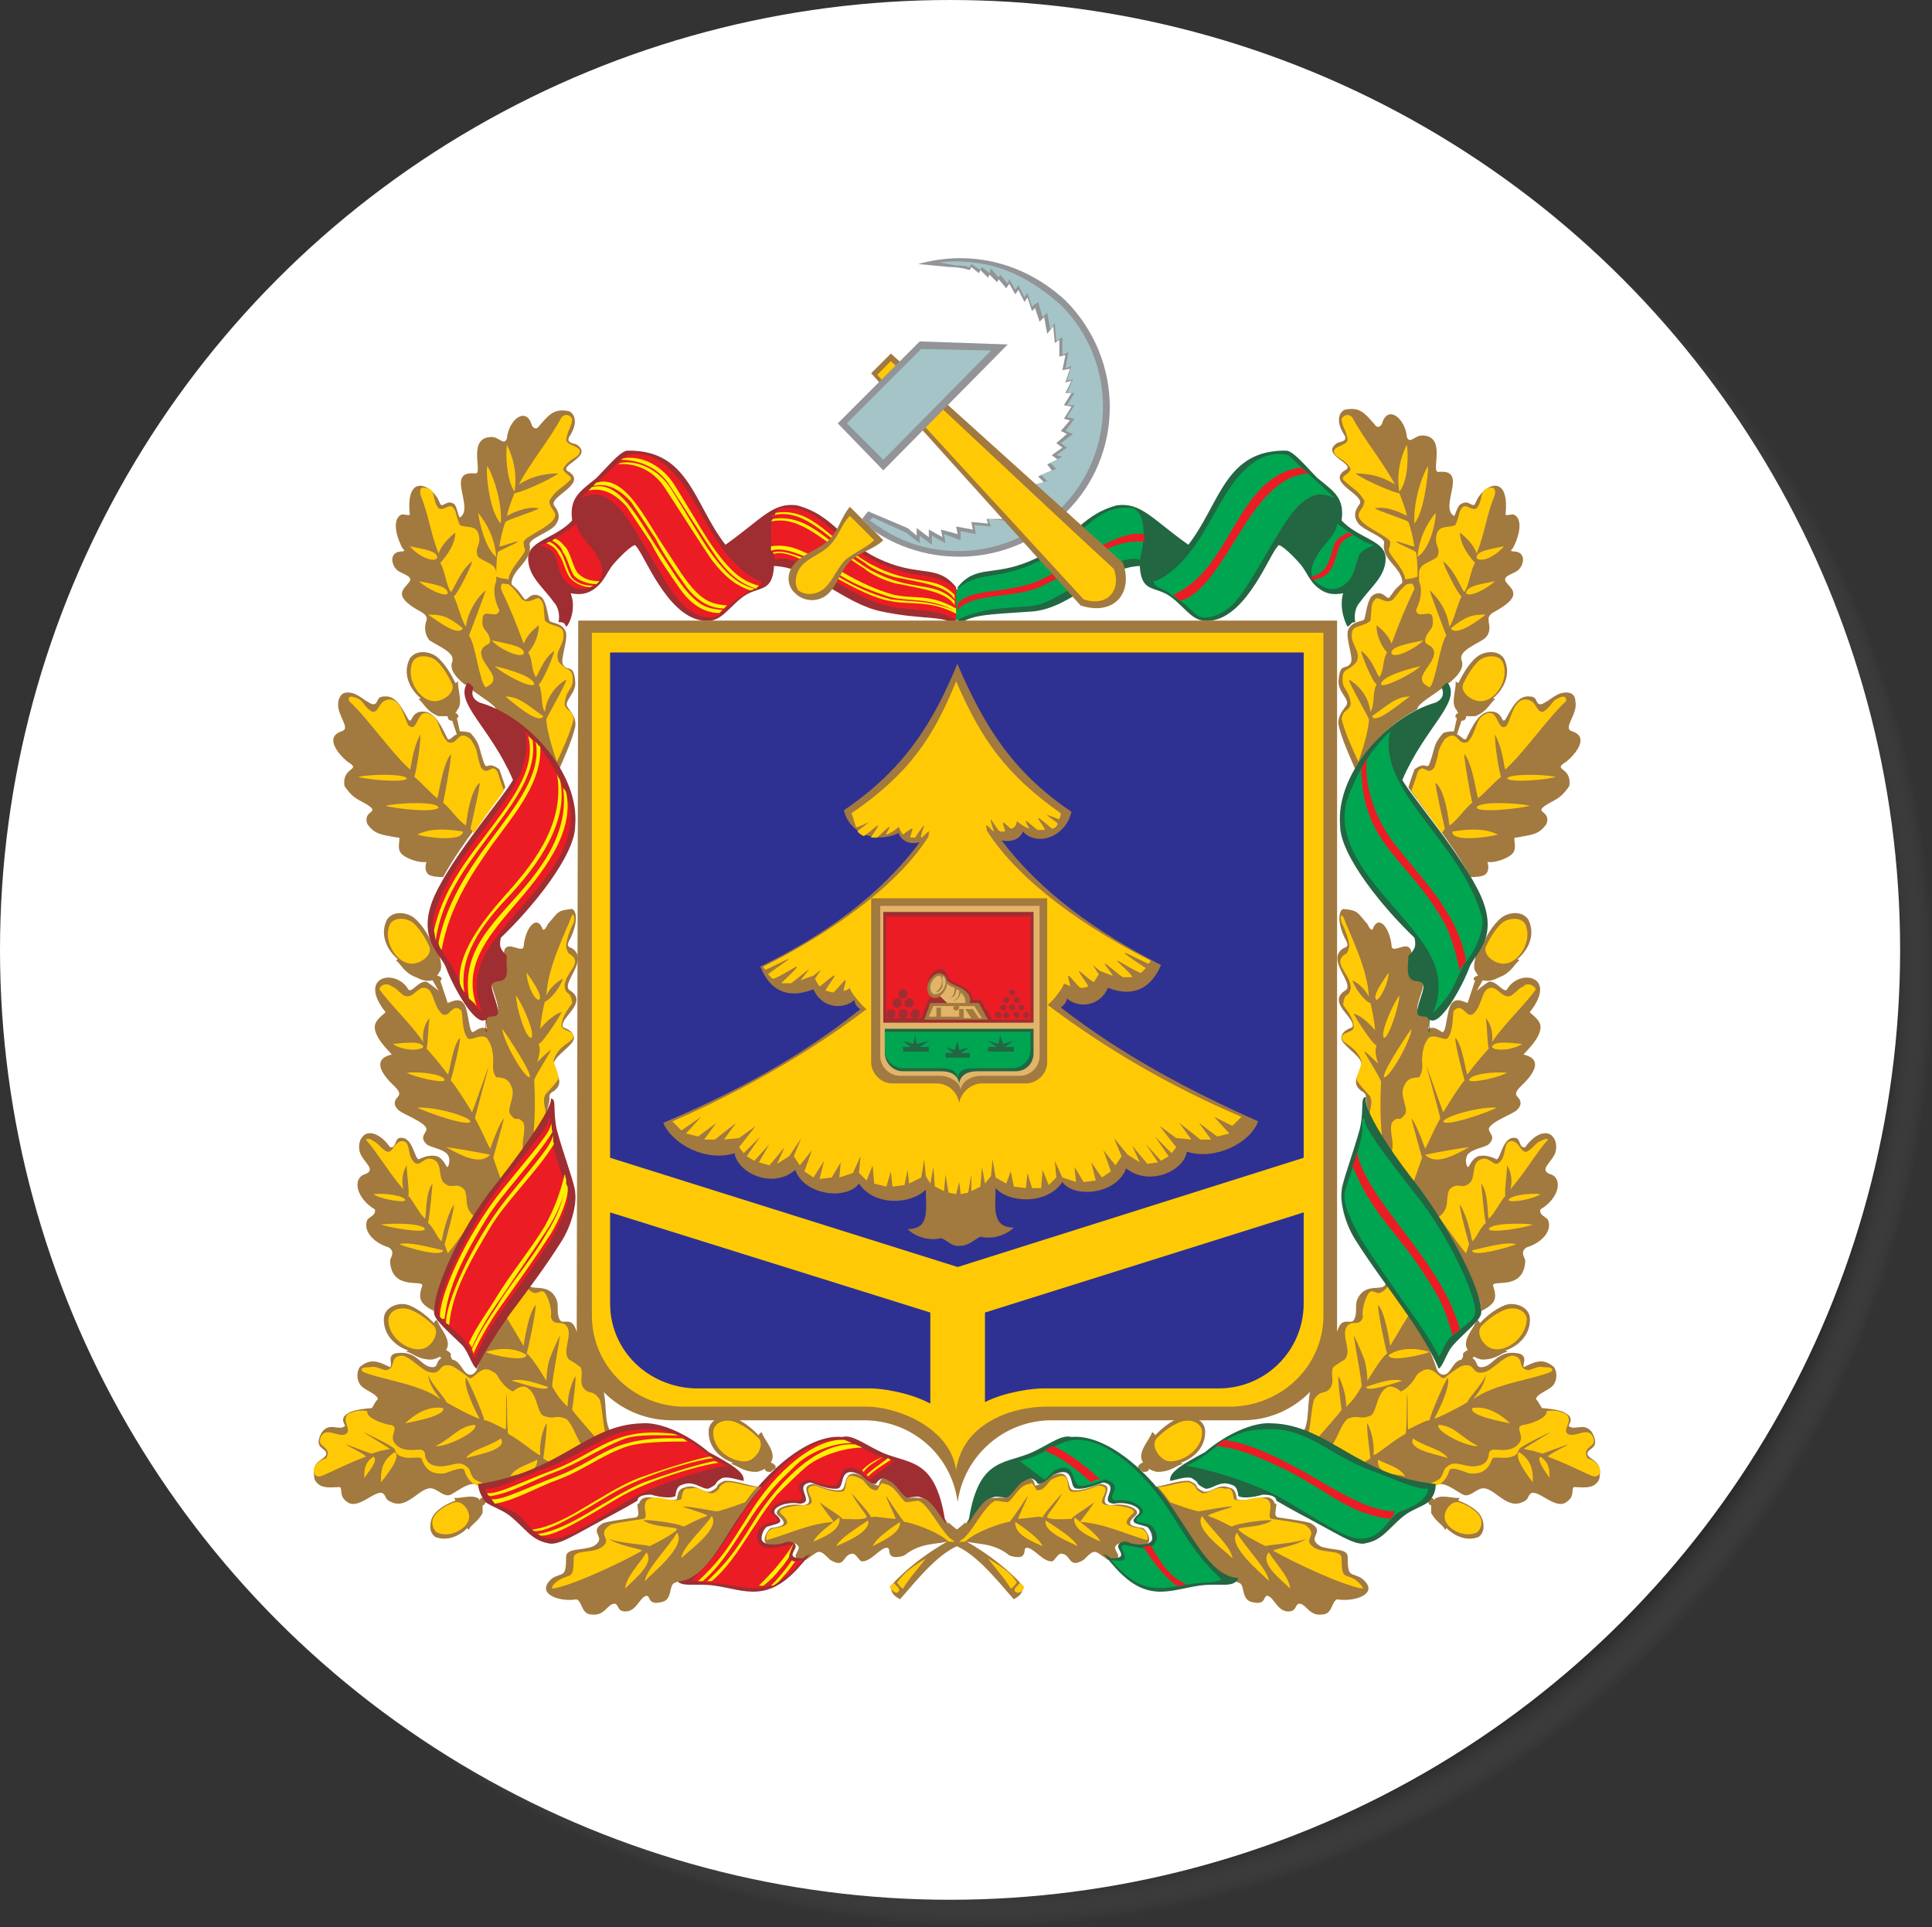 <?xml version="1.0" encoding="utf-8"?>
<!-- Generator: Adobe Illustrator 22.0.1, SVG Export Plug-In . SVG Version: 6.00 Build 0)  -->
<svg version="1.1" id="Слой_1" xmlns="http://www.w3.org/2000/svg" xmlns:xlink="http://www.w3.org/1999/xlink" x="0px" y="0px"
	 viewBox="0 0 127.3 127" style="enable-background:new 0 0 127.3 127;" xml:space="preserve">
<rect x="0" y="0" width="127.3" height="127" fill="#333333" stroke="none"/>
<style type="text/css">
	.st0{fill:url(#SVGID_1_);}
	.st1{fill:#FFFFFF;}
	.st2{fill:#A2793E;}
	.st3{fill:#8DD7F7;}
	.st4{fill:#FFCA05;}
	.st5{fill:#226642;}
	.st6{fill:#00A551;}
	.st7{fill:#EC1C24;}
	.st8{fill:#9E2E31;}
	.st9{fill:#FFF100;}
	.st10{fill:#2E3191;}
	.st11{fill:#2E3192;}
	.st12{fill:#E2B469;}
	.st13{fill:#929497;}
	.st14{fill:#A5C4C7;}
</style>
<radialGradient id="SVGID_1_" cx="64.8" cy="-554.747" r="62.6" gradientTransform="matrix(1 0 0 -1 0 -490.347)" gradientUnits="userSpaceOnUse">
	<stop  offset="0.949" style="stop-color:#212121"/>
	<stop  offset="1" style="stop-color:#606060;stop-opacity:0"/>
</radialGradient>
<circle class="st0" cx="64.8" cy="64.4" r="62.6"/>
<circle class="st1" cx="62.6" cy="62.6" r="62.6"/>
<g>
	<path class="st2" d="M98.1,40.9c-0.1-0.3,0.2-0.5,0.4-0.6c2-1.1,1-1.5,0.7-2c-0.2-0.4,0.7-0.5,0.9-0.8c0.2-0.2,0.4-0.7,0.1-1
		s-0.9,0-0.5-0.4c0.7-1.4,0.4-2.1,0-2.2c-0.2,0-0.5,0.1-0.5,0c0.3-2.9-1.6-1.9-2-0.7c-0.2,0.3-0.4-0.3-0.9,0
		C96,33.3,95.9,34,95.8,34c-1-0.6,1-3.1-1-2.9c-0.6,0.1,0.6-2.4-1.1-2.4c-0.5,0-0.8,0.6-1,0.1c-0.1-1.2-1.2-2.1-1.6-1
		c-0.1,0.4-0.4,0.4-0.5,0.2c-0.7-0.8-1-1.2-2-1c-0.4,0.2-0.6,0.8,0,1.7c0.2,0.4-0.3,0.4-0.5,0.5c-1.2,0.8,1.4,1.4,0.5,1.8
		c-1.2,0.8,1.3,1.6,1,2.2c-0.4,0.5-0.4,0.9-0.1,1.3c0.4,0.5,1.8,0.9,1.7,1.3c-0.2,1.1,1.2,1.6,1.2,2.6c-0.4,0.4-0.3,0.2-0.8,0.9
		c-0.2,0.4-0.4-0.5-1.1-0.1c-0.4,0.2-0.5,1.3-0.6,1.6c-0.1,0.2-0.9,0.1-1.1,0.8c-0.1,0.6,0.4,1.8,0.2,2.1c-0.3,0.5-0.7-0.1-0.8,1.1
		c-0.1,0.8,0.8,1.3,0.5,1.7c-0.2,0.3-0.6,0.7-0.5,1.3c0.2,0.9,0.8,2.2,1.1,2.9c0.9-1.6,2.4-3.1,4-3.9l0.1-0.1c0-0.3,0.9-0.8,1.7-1.4
		l0,0c0.2-0.2,0.3-0.3,0.4-0.3l0,0c0.6-0.5,1-1,0.8-1.5c-0.2-0.6,0.9-1,1.5-1.4C98.4,41.6,98,40.9,98.1,40.9L98.1,40.9z M102.8,45.7
		c-0.5,0.2-0.6,0.4-1.2,0.7c-0.5,0.1-0.2-0.5-0.8-0.5c-0.8-0.1-1.2,0.8-1.6,1.5c-0.3,0.4-0.1-0.6-1.1-0.5c-0.7,0.1-1.1,1-1.5,1.8
		c-0.2,0.1-0.3-0.2-0.6-0.3l0.3-0.9c0.2,0,0.3-0.1,0.3-0.3l0,0c0.2,0,0.4,0,0.6,0c0.8-0.3,1-0.9,1.3-1.1c0.1,0-0.2-0.1-0.1-0.1
		c0.7-0.6,1.2-1.6,0.7-2.6c-0.4-0.6-1.3-0.5-1.8-0.1c-0.6,0.5-1,1.3-1.2,1.7c-0.1,0-0.2-0.1-0.2-0.1c0.1,0.4-0.3,1.3,0,1.8
		c0.1,0.1,0.1,0.2,0.2,0.3c-0.1,0-0.2,0.1-0.2,0.2c0,0.1,0,0.1,0.1,0.1l-0.2,0.9c-0.2,0-0.4,0-0.7,0.1c-0.7,0.8-0.5,0.9-0.9,2
		c-0.2,0.5-0.2-0.2-1,0.4c-0.1,0.3-0.3,0.8-0.4,1.2c0.9,1.3,2.9,3.7,4.1,5.9l0,0c0.2,0,0.8,0,1-0.2c0.3-0.3,0.1-0.8,0.1-0.8
		c0.4,0.1,1.4-0.2,1.7-0.6c0.3-0.4-0.1-1.1,0.2-1c1.1-0.2,1.5-0.2,2-0.9c0.3-0.9-0.8-0.7-0.1-1.2c0.6-0.4,1-0.4,1.6-1.3
		c0.2-1.3-1.2-1-0.2-1.6c0.5-0.4,1.6-1.6,0.4-2c-0.7-0.2,0.4-1.1,0.2-2C103.8,45.8,103.5,45.5,102.8,45.7L102.8,45.7z M98.6,76.4
		c-0.4-0.2-0.8-0.3-1.2-0.2c-0.5,0.2-0.6,0.8-0.7,0.7c-0.2-0.3-0.1-0.8,0.1-0.9c0.3-0.3,1.1-0.4,1.3-0.6c0.5-0.5,0-0.7,0-1
		c0.1-0.5,1.7-1,1.9-1.3c0.2-0.2,0.3-0.5,0-0.8s0.1-0.6,0.5-1c1.3-1.4,0.3-1.7-0.1-1.8c-0.1,0,1-0.9,1.1-1.7c0.1-0.6-0.7-1-0.7-1.1
		c1.9-2.4-0.7-2.9-1.5-1.5c-0.2,0.3-0.7-0.6-1.2-0.5c-0.2,0.1-0.7,0.5-0.8,0.6l0.4-0.7c0.4,0.1,0.7,0,1.1-0.2c0.8-0.3,1-0.9,1.3-1.1
		c0.1,0-0.2-0.1-0.1-0.1c0.7-0.6,1.2-1.6,0.7-2.6c-0.4-0.6-1.3-0.5-1.8-0.1c-0.6,0.5-1,1.3-1.2,1.7c0,0-0.1,0-0.1-0.1
		c-0.1,0.1-0.1,0.2-0.2,0.3c-0.1,0.5-0.4,1.2-0.2,1.6c0.1,0.1,0.1,0.2,0.2,0.3c-0.1,0-0.3,0.1-0.3,0.2s0,0.1,0.1,0.1l-0.5,1.5
		c-0.3-0.1-0.8-0.4-1.1,0.1c-0.3,0.5-0.3,2-0.6,1.8c-0.2-0.1-0.5-0.4-0.9-0.2l0,0l0,0l0,0l0,0c0.1-0.3,0.1-0.7,0-0.9
		c-0.1-0.2-0.6,0-0.7-0.3c-0.1-0.4,0.4-1.4,0.4-1.8s-0.6-0.3-0.7-0.4l0,0l0,0l0,0l0,0l0,0l0,0l0,0l0,0l0,0l0,0l0,0l0,0l0,0l0,0l0,0
		l0,0l0,0c0-0.1-0.1-0.1-0.1-0.2l0,0c0-0.1,0-0.2,0-0.3l0,0c0-0.3,0-0.7,0-1l0,0c0-0.1,0-0.3-0.1-0.4c-0.3-0.4-1.1,0.3-1.2-0.1
		c-0.1-1.2-0.8-2.1-1.2-1.3c-0.1,0.4-0.3,0-0.4-0.2c-0.7-0.8-0.6-0.9-1.6-1c-0.4,0.2-0.3,1.2,0.2,2.1c0.2,0.4,0,0.4-0.2,0.5
		c-1.2,0.8,0.9,2.4,0.1,2.8c-1.2,0.8,0.8,1.8,0.5,2.4c-0.6,0.2-0.9,0.6-0.6,1c0.4,0.5,1.2,1,1.2,1.4c0,0.6-0.8,1.2,0,1.8
		c0.2,0.1,0.3,0.2,0.3,0.4l0,0c-0.1,0.5,0.8,3.1,3,5.9c2.6,3.2,4.7,7.1,4.6,8.2l0,0l0,0l0,0c0.2-0.1,0.6-0.3,0.8-0.6
		c0.2-0.3,0.1-0.7,0-1c-0.3-0.6,2,0.4,2.1-1.7c0-0.2-0.4-0.6,0.1-0.9c1-0.3,1.7-1.1,1.4-1.8c-0.1-0.2-0.6-0.3-0.5-0.7
		c1.2-0.7,1.5-2,0.7-2.3c-0.9-0.3,0.1-0.8,0.3-1.5c0.1-0.4,0-0.8-0.2-1c-0.3-0.4-1.1-0.3-1.8,0.7c-0.4,0.1-0.3-0.5-0.6-0.6
		C99,74.8,98.9,76.4,98.6,76.4L98.6,76.4z M75.3,97L75.3,97c0.2,0,0.4,0,0.4-0.2l0,0c0.2,0.1,0.4,0.2,0.6,0.2c0.9,0,1.3-0.5,1.6-0.5
		c0.1,0-0.1-0.1-0.1-0.1c0.9-0.3,1.7-1.1,1.6-2.2c-0.1-0.7-1-1-1.6-0.8c-0.8,0.3-1.4,0.9-1.7,1.2c0-0.1-0.1-0.2-0.2-0.2
		c-0.1,0.4-0.8,1.1-0.7,1.7c0,0.1,0.1,0.2,0.1,0.3c-0.1,0-0.2,0.1-0.3,0.2c0,0.1,0,0.1,0,0.2l0,0C75.1,96.8,75.2,96.9,75.3,97
		L75.3,97z M89.7,104c-0.7-0.4-0.9,0-0.9-1.4c0-0.6-1.1-0.4-1.8-0.7c-1-0.6,0.4-0.9-0.6-1.5c-0.1-0.1-1.5-0.3-2.2-0.4
		c-0.3-0.1-0.1-0.5-0.1-0.9c0,0,0,0-0.1,0l0,0c-0.1-0.3-0.3-0.5-0.9-0.4c-0.2,0-1.1,0.3-1.6,0.1c-0.1-0.8-0.4-0.7-0.6-0.8
		c-0.7-0.2-1.1,0.4-1.6,0.3c-0.8-0.4-0.1-0.3-0.9-0.7c-0.7-0.1-1.8,0.4-2.5,0.4c0.6,0.6,1.1,1.4,1.6,2.1c1.3,2,2.2,3.8,3.7,4.1
		c0.1,0,0.2,0,0.4,0.1c0.5,0.1,0.1,1.2,1,1.3c0.9,0.2,0.6-0.6,1-0.4s0.6,1,1.3,1c0.6,0,0.4-0.6,0.8-0.5s0.6,0.8,1.4,0.7
		c0.7,0,0.6-0.8,1-1C89.3,105.6,91,105,89.7,104L89.7,104z M100.1,89.2c-1.5-0.3-1.7,0.9-2.5,0.9c-0.4,0-0.2-0.4-0.6-0.6
		c0.1,0,0.1-0.1,0.1-0.1l0,0c0.2,0.1,0.4,0.2,0.6,0.2c0.9,0,1.3-0.5,1.6-0.5c0.1,0-0.1-0.1-0.1-0.1c0.9-0.3,1.7-1.1,1.6-2.2
		c-0.1-0.7-1-1-1.6-0.8c-0.8,0.3-1.4,0.9-1.7,1.2c0-0.1-0.1-0.2-0.2-0.2c-0.1,0.4-0.8,1.1-0.7,1.7c0,0.1,0.1,0.2,0.1,0.3
		c-0.1,0-0.2,0.1-0.3,0.2c0,0.1,0,0.1,0,0.2l-0.1,0.2c-0.6,0.1-0.7,1-1.2,1c-0.1,0-0.3-0.1-0.4-0.3l0,0c-0.2-0.5-0.7-2.2-1.9-3.9
		c-0.5-0.7-1-1.3-1.5-2c0.1,0.9-1.2,0-1.8,1.1c-0.3,0.5,0,1-0.3,1.5c-0.2,0.3-0.7-0.2-1,0.5c-0.5,1.2-1.2,2.4-1.7,3.6
		c-0.5,1.3-0.1,2.5-0.7,3.4c2.2,1.1,3.8,3.4,8.6,3.5c0.2-0.1,0.3-0.3,0.5-0.2c0.5,0,1.1,0.5,1.5,0.7s0.8-0.3,1.2-0.4
		c0.8-0.2,1.6,1.4,2.7,0.9c0.5-0.2,0.3-0.4,0.6-0.6c0.5-0.2,1.6,1.1,2.3,0.6c0.6-0.4,0.3-0.8,0.5-1c0.3,0,0.9,0.1,1.3-0.1
		c0.3-0.2,0.4-0.4,0.4-0.6c0.2-1.1-0.8-1.1-0.8-1.5s0.9-0.3,0.3-1.4c-0.5-0.7-1.1-0.1-1.5-0.4c-0.2,0,0.5-0.5-0.3-0.9
		c-0.3-0.2-1.3-0.3-1.5-0.3c-0.2-0.3-0.2-0.4-0.4-0.6c0.1-0.4,1-0.6,1.2-1c0.2-0.3,0.2-0.8,0-1.1c-0.7-0.6-1.2-0.4-2,0
		C100.3,89.9,100.7,89.4,100.1,89.2L100.1,89.2z M94.1,98.9L94.1,98.9c0,0.2,0.1,0.3,0.2,0.3l0,0c0,0.2,0,0.4,0,0.5
		c0.3,0.6,0.8,0.8,0.9,1.1c0,0.1,0.1-0.1,0.1-0.1c0.5,0.5,1.3,0.9,2.1,0.6c0.5-0.3,0.4-1.1,0.1-1.5c-0.4-0.5-1.1-0.8-1.4-0.9
		c0-0.1,0.1-0.2,0.1-0.2c-0.3,0.1-1.1-0.2-1.5,0c-0.1,0-0.2,0.1-0.2,0.2c0-0.1-0.1-0.2-0.2-0.2l0,0C94.3,98.7,94.2,98.8,94.1,98.9
		L94.1,98.9z"/>
	<path class="st2" d="M58.4,97.4c0.3,0.1,0.6,0.3,0.8,0.6c0.2,0.3,0.4,0.6,0.7,0.7c0.1,0,0.1,0,0.2,0c0.3,0,0.9,0,1.2,0.2
		c0.5,0.4,0.7,0.9,1.1,1.4c0,0,0,0.1,0.1,0.1c0,0,0,0,0-0.1l0,0c0,0.1,0.7,0.6,0.8,0.7c0.2,0.4-0.1,0.4,0,0.8
		c-1.4,0.5-2.7,2.1-4,3.6c-0.3-0.2-0.6-0.3-0.6-0.9c1-1.1,2.3-2.1,3.7-2.9c-0.9,0.2-1.8,0.1-2.8,0.9c-0.2,0.1-0.8,0.2-0.9,0
		c-0.2-0.2,0-0.5-0.3-0.5c-0.5,0.1-1,0.9-1.6,0.9c-0.2,0-0.4-0.6-0.7-0.5c-0.6,0.1-0.4,1-1.4,0.4c-0.8-0.8-0.7-0.6-1.6,0
		c-1.3,0-0.3-0.6-0.5-0.9s-0.5-0.2-0.8-0.1c-0.4,0.1-1.2,0.2-1.4-0.2c-0.1-0.3,0.2-0.8,0.4-0.9c0.7-0.1,1.2-0.2,0.5-0.8
		c-0.5-0.4,0.6-0.9,1.6-0.7c1.1-0.1-0.5-1.3,0.7-1.4c0.1,0,1.1,0.5,1.8,0.4c0.5-0.1,0-1.6,1.5-0.9c0.2,0.1,0.6,0.6,1,0.6
		C58,97.4,58.2,97.4,58.4,97.4L58.4,97.4z"/>
	<path class="st2" d="M67.7,97.4c-0.3,0.1-0.6,0.3-0.8,0.6c-0.2,0.3-0.4,0.6-0.7,0.7c-0.1,0-0.1,0-0.2,0c-0.3,0-0.9,0-1.2,0.2
		c-0.5,0.4-0.7,0.9-1.1,1.4c0,0,0,0.1-0.1,0.1c0,0,0,0,0-0.1l0,0c0,0.1-0.7,0.6-0.8,0.7c-0.2,0.4,0.1,0.4,0,0.8
		c1.4,0.5,2.7,2.1,4,3.6c0.3-0.2,0.6-0.3,0.6-0.9c-1-1.1-2.3-2.1-3.7-2.9c0.9,0.2,1.8,0.1,2.8,0.9c0.2,0.1,0.8,0.2,0.9,0
		c0.2-0.2,0-0.5,0.3-0.5c0.5,0.1,1,0.9,1.6,0.9c0.2,0,0.4-0.6,0.7-0.5c0.6,0.1,0.4,1,1.4,0.4c0.8-0.8,0.7-0.6,1.6,0
		c1.3,0,0.3-0.6,0.5-0.9s0.5-0.2,0.8-0.1c0.4,0.1,1.2,0.2,1.4-0.2c0.1-0.3-0.2-0.8-0.4-0.9c-0.7-0.1-1.2-0.2-0.5-0.8
		c0.5-0.4-0.6-0.9-1.6-0.7c-1.1-0.1,0.5-1.3-0.7-1.4c-0.1,0-1.1,0.5-1.8,0.4c-0.5-0.1,0-1.6-1.5-0.9c-0.2,0.1-0.6,0.6-1,0.6
		C68.1,97.4,67.9,97.4,67.7,97.4L67.7,97.4z"/>
	<path class="st3" d="M40.2,43h45.7v42.9l0,0l0,0c0,3.1-2.5,5.6-5.6,5.6l0,0h-0.1H68.9l0,0c-0.1,0-0.1,0-0.2,0
		c-1.1,0-5.3,0.4-5.7,3.2c-0.4-2.8-4.9-3.2-5.6-3.2h-0.1l0,0H45.9h-0.1l0,0c-3.1-0.1-5.6-2.5-5.6-5.6l0,0l0,0L40.2,43L40.2,43z"/>
	<path class="st4" d="M79.2,94.3c-0.1-0.6-0.8-0.8-1.4-0.6c-0.8,0.3-1.4,0.9-1.6,1.1c-0.4,0.5,0.2,1.4,0.8,1.5
		C77.9,96.4,79.3,95.5,79.2,94.3L79.2,94.3z M66.9,104.9c-0.2-0.2,0.2-0.4,0.3-0.6c0.1,0.1,0.2,0.2,0.3,0.3
		C67.4,104.8,67.2,105.1,66.9,104.9L66.9,104.9z M67,104.3c-0.1,0.1-0.2,0.3-0.4,0.4c-0.4-0.7-1-1.3-1.5-2
		C65.9,103.2,66.6,103.6,67,104.3L67,104.3z M103.2,93.2c-0.4-0.2-0.8-0.3-1.3-0.2c0.1,0.5-1.3,0.9-1.5,0.9
		c-0.7,0.1,0.1,0.7-0.3,1.2c0,0-0.2,0.3-0.6,0.4c-0.7,0.2-1.3-0.2-1.4,0.3c0,0.2-0.1,0.7-0.7,0.8c-0.9,0.2-1.5-0.5-2.1,0.1
		c-0.2,0.1-0.2,0.6-0.5,0.8c-0.5,0.3-1.1,0.4-0.5,0.4c0.5,0.1,1-0.3,1.2-1c0.1-0.3,1,0.1,1.3,0.2c1,0.1,1.3-0.4,1.5-0.9
		c0-0.3,0.8,0,1.3-0.2c0.4-0.1,0.4-0.3,0.5-0.5s2-1.1,2-1.1c0.1,0-1.8,1.1-1.7,1.1c0.2,0,0.4,0.1,0.6,0.1c0.2,0.1,0.4,0.1,0.6,0.2
		c0.1,0,1.6-0.6,1.7-0.6s-1.4,0.7-1.3,0.8c1.6,0.6,3,1.4,3.1,1.3c0.5,0,0.5-0.9-0.5-1.2c-0.4-0.8,0.6-0.7,0.4-1.3
		c-0.3-0.9-1.2,0-1.7-0.3C102.9,94.2,103.7,93.7,103.2,93.2L103.2,93.2z M93.6,43.9c-0.9,0.2-2.6,0.7-2.6,1.2
		C91.1,45.4,93.1,44.4,93.6,43.9L93.6,43.9z M98.6,73c-0.9-0.1-3.3,0.5-3.5,0.9C95.2,74.3,98.1,73.3,98.6,73L98.6,73z M101,80.7
		c-0.7-0.1-2.8-0.1-2.9,0.3C98.2,81.3,100.6,80.9,101,80.7L101,80.7z M100.8,53.1c-0.9-0.2-3.3-0.3-3.5,0.1
		C97.3,53.6,100.1,53.3,100.8,53.1L100.8,53.1z M98.5,38.3c-0.9,0.2-1.9,0.3-1.9,0.8C96.8,39.4,98,38.8,98.5,38.3L98.5,38.3z
		 M94.1,30.7c-0.5,0.8-1,2.6-0.9,3.8C93.8,33.8,94.1,31.4,94.1,30.7L94.1,30.7z M92.9,45.9c-0.9,0-1.5,0.6-2.5,1.3
		C90.6,47.8,92.3,46.3,92.9,45.9L92.9,45.9z M96.8,75.6c-0.8,0.1-1.9,0.3-2.9,0.5C94.5,76.7,95.4,76.4,96.8,75.6L96.8,75.6z
		 M68.7,101.9c-0.2-0.5-1.2-1.2-1.8-1.6C66.8,101.2,68.3,101.7,68.7,101.9L68.7,101.9z M81.2,102.7c0-0.7-1.5-2-2-2.8
		C78.6,100.8,80.9,102.3,81.2,102.7L81.2,102.7z M71,101.9c-0.2-0.5-1.5-1.3-2.1-1.7C68.7,101,70.7,101.7,71,101.9L71,101.9z
		 M83.6,104.2c0-0.7-1.7-2.4-2.1-3.2C80.8,101.9,83.3,103.8,83.6,104.2L83.6,104.2z M72.5,101.6c-0.2-0.5-1.1-1.1-1.7-1.6
		C70.6,100.9,72.2,101.4,72.5,101.6L72.5,101.6z M85,104.7c0-0.7-0.9-1.6-1.4-2.4C82.9,103.1,84.7,104.3,85,104.7L85,104.7z
		 M92.6,97.3c-0.4-0.6-1-0.7-1.8-1.1C90.7,97.3,92.1,97.1,92.6,97.3L92.6,97.3z M95.4,96.1c-0.4-0.6-1.4-0.7-2.3-1.3
		C92.7,95.6,95,95.9,95.4,96.1L95.4,96.1z M97.4,95.3c-1.2-0.6-1.5-1.3-2.6-1.4C94.5,94.3,96.7,95.4,97.4,95.3L97.4,95.3z
		 M99.5,93.8c-0.5-0.5-1.5-1.2-2.5-1C96.8,93.3,99,93.7,99.5,93.8L99.5,93.8z M102.1,97.4c0-0.5,0-1-0.6-1.4
		C101.2,96.2,101.9,97.1,102.1,97.4L102.1,97.4z M101,97.7c0-0.7,0-1.4-0.9-2C99.7,96,100.7,97.3,101,97.7L101,97.7z M94.2,89.1
		c-0.6-0.2-1.8-0.4-2.7,0.2C91.5,89.8,93.7,89.3,94.2,89.1L94.2,89.1z M92.4,91c-0.6-0.2-1.5,0.1-2.4,0.4C90.1,91.8,92,91.1,92.4,91
		L92.4,91z M99.9,82c-0.6-0.2-2,0.2-2.9,0.4C97,82.9,99.4,82.2,99.9,82L99.9,82z M98.7,55c-0.8-0.4-1.8-0.4-3-0.2
		C95.6,55.5,98,55.2,98.7,55L98.7,55z M97.9,40.5c-0.9,0-1.3,0.1-2.3,0.9C95.9,42,97.4,40.9,97.9,40.5L97.9,40.5z M94.6,33.8
		c-0.6,0.7-1.1,1.7-1.2,2.9C94.2,36.2,94.6,34.5,94.6,33.8L94.6,33.8z M93.8,42.2c-0.9,0.2-2.3,0.4-2.1,0.9
		C92,43.4,93.3,42.7,93.8,42.2L93.8,42.2z M97.3,101c0.4-0.3,0.4-0.9,0.1-1.2C97,99.3,96.2,99,96.1,99c-0.5-0.1-1,0.6-0.9,1.1
		C95.3,100.7,96.4,101.4,97.3,101L97.3,101z M100.6,86.9c-0.1-0.6-0.8-0.8-1.4-0.6c-0.8,0.3-1.4,0.9-1.6,1.1
		c-0.4,0.5,0.2,1.4,0.8,1.5C99.3,89.1,100.6,88.1,100.6,86.9L100.6,86.9z M100.5,60.9c-0.3-0.5-1.1-0.4-1.5-0.1
		c-0.6,0.5-1,1.4-1.1,1.6c-0.2,0.6,0.7,1.2,1.3,1.1C100.1,63.4,101,62,100.5,60.9L100.5,60.9z M99,43.6c-0.3-0.5-1.1-0.4-1.5-0.1
		c-0.6,0.5-1,1.4-1.1,1.6c-0.2,0.6,0.7,1.2,1.3,1.1C98.6,46.1,99.5,44.7,99,43.6L99,43.6z M93,67.8c-0.5,0.7-2,3-1.8,3.2
		C91.6,71,93,68.5,93,67.8L93,67.8z M92.2,65.6c-0.5,0.7-1.3,2.6-1,2.8C91.5,68.4,92.2,66.3,92.2,65.6L92.2,65.6z M91.5,64.1
		c-0.5,0.7-1.1,1.6-0.8,1.8C91,65.8,91.5,64.7,91.5,64.1L91.5,64.1z M100.3,68.8c-0.9-0.1-1.9-0.2-2,0.2
		C98.5,69.3,99.7,69.2,100.3,68.8L100.3,68.8z M99.3,70.7c-0.9-0.1-2.5,0.1-2.5,0.5C97,71.4,98.8,71,99.3,70.7L99.3,70.7z
		 M101.5,78.7c-0.7-0.1-2.1,0.1-2.1,0.4C99.6,79.3,101.1,79,101.5,78.7L101.5,78.7z M102.5,51.2c-0.9-0.2-3.1-0.2-3.2,0.1
		C99.5,51.6,101.9,51.4,102.5,51.2L102.5,51.2z M99.1,36c-0.9,0.2-1.9,0.3-1.8,0.8C97.7,37.1,98.6,36.6,99.1,36L99.1,36z M92.7,29.3
		c-0.4,0.8-0.7,1.9-0.5,3.1C92.8,31.7,92.8,30,92.7,29.3L92.7,29.3z M88.4,60.8c0.2,0.4,0.5,1.1,0.5,1.6c-0.2,0.7-0.2,0.3-0.5,0.7
		c-0.4,0.5,0.6,1.2,0.6,2c-0.1,0.7-0.4,0.2-0.5,1.1c0,0.1,0.7,0.8,0.7,1.5c0,0.4-1.1,0.3-0.7,0.9c0.3,0.3,0.9,0.5,1.2,1.3
		c0.1,0.2-0.3,0.8-0.3,1.3c0.4,0.6,0.8,0.9,0.9,1.1c0.2,0.6-0.2,1,0,1.4c0,0.2,0.1,0.4,0.1,0.6v0.1c0.1,0.3,0.3,0.5,0.7,1.1
		c-0.1-1.3-0.2-2.1-0.1-4.2c0-0.2-1.1-1.9-1.1-2s1,0.9,0.9,0.8c-0.3-1-0.1-1-0.1-1.2c-0.3-0.1-1.5-2-1.5-2.1
		c0.7,0.2,1.4,1.1,1.4,1.1c0-0.4-0.2-1.4-0.3-1.8c-0.2,0-0.9-0.7-1.2-1.5c0.8,0.4,1.1,1.1,1.1,1.1c-0.1-1.9-1.2-4-1.7-5.3
		C88.3,60.2,88.3,60.5,88.4,60.8L88.4,60.8z M91.6,84.6c-0.9,1.2-1,0.2-1.4,0.6c-0.1,0.1-0.5,0.9-0.4,1.6c-0.2,0.7-0.8,0.1-1.1,0.7
		c-0.3,0.6,0.4,1.6-0.1,2.1c-0.5,0.3-0.8,0.5-0.8,0.6c-0.1,0.6,0.1,0.8-0.1,1.2c-0.4,0.6-0.6,0.1-1.1,0.8c-0.2,0.5-0.2,1.6-0.4,2.3
		c0.2,0.1,0.4,0.2,0.6,0.3c0.6-0.7,1.5-1.7,1.6-1.9c0,0-0.3-2.1-0.2-2.2c0,0,0.5,0.9,0.5,2c0.1-0.1,0.5-0.4,1-1.3
		c0.1-0.1-0.4-2.6-0.5-3.4c0,0,0.4,0.8,0.7,1.6c0.2,0.7,0.2,1.5,0.2,1.4c0.6-1,1.1-1.7,1.3-1.8c-0.1-0.3-0.6-2.6-0.6-3.2
		c0.5,0.5,0.8,2.7,0.8,2.7c0.6-1,1-1.7,1.4-2.3c0-0.1-0.1-0.1-0.1-0.2C92.5,85.8,92.1,85.2,91.6,84.6L91.6,84.6z M75,100.7
		c-0.7-0.1-1.1-0.3-0.4-0.9c0.5-0.4-0.8-0.6-1.6-0.6c-1.1-0.1,0.6-1.2-0.6-1.3c-0.1,0-1.1,0.5-1.8,0.4c-0.5-0.1,0.2-1.6-1.3-0.8
		c-0.2,0.1-0.5,0.8-1,0.7c-0.4-0.7-0.3-0.4-0.5-0.4c-0.7,0.1-1,1-1.4,1.2c-0.9-0.1,0,0-0.8-0.1c-0.7,0.2-1.7,2.4-2.3,2.6
		c-0.1,0.3-0.4,0.1,0.3,0.1c0.7-0.7,2.6-1.3,2.9-1.3c0.1,0,1.2-1.7,1.2-1.7c0.1,0-0.7,1.5-0.6,1.5c1.2-0.1,1.3-0.2,1.6-0.1
		c0.1-0.3,1.3-1.6,1.3-1.6c-0.4,0.8-1.1,1.5-1,1.6c0.3,0.2,1.2,0.1,1.6,0.1c0.1-0.2,1-0.7,1.5-1.1c-0.5,0.8-1,1.3-0.9,1.3
		c1.6,0.1,3.2,0.9,4.4,1.2C75.7,100.9,75.2,100.7,75,100.7L75,100.7z M89.3,104.1c-0.7-0.4-0.9,0-0.9-1.4c0-0.6-1.1-0.3-1.8-0.7
		c-0.9-0.6,0.4-0.8-0.6-1.5c-0.1-0.1-1.5-0.3-2.2-0.4c-0.5-0.1,0.6-1.5-1-1.4c-0.2,0-1.1,0.3-1.5,0.1c-0.1-0.8-0.3-0.7-0.6-0.7
		c-0.6-0.2-1.1,0.4-1.5,0.3c-0.7-0.4-0.1-0.3-0.8-0.7C77.8,97.6,77,98,76.3,98c0.3,0.3,0.5,0.6,0.8,1c0.8,0.3,1.7,0.6,1.9,0.6
		c0.1,0,2.1-0.4,2.2-0.3c0.1,0-1.7,0.5-1.6,0.6c1.1,0.4,1.4,0.7,1.6,0.7c0.2-0.2,2.5-0.5,2.6-0.4c-0.7,0.5-2.3,0.4-2.2,0.6
		c0.2,0.3,1.4,0.9,1.8,1.1c0.1-0.1,2.1-0.2,2.7-0.5c-0.7,0.5-2.3,0.7-2.2,0.8c1.4,0.8,4.6,2.3,5.9,2.5
		C89.8,104.5,89.4,104.2,89.3,104.1L89.3,104.1z M101.7,90.1c-0.3-0.1-0.6,0.1-1,0.2c-0.7-0.1-0.3-0.7-0.8-0.9c-0.6-0.3-1.3,0.7-2,1
		c-1,0.3-0.6-0.6-1.5-0.4c-0.1,0-0.6,0.3-1.2,0.8c-0.3,0.2-0.7-0.8-1.4-0.5c-0.3,0.2-0.3,0.1-0.5,0.4c-0.1,0.2-0.5,0.8-1,1
		c-0.6-0.5-0.9-0.3-1-0.2c-0.6,0.4-0.6,1.6-1,1.8c-0.8,0.3-0.7-0.1-1.5,0.2c-0.5,0.4-0.7,1.5-1.2,1.9c0.6,0.4,1.2,0.9,1.9,1.2
		c0.1-0.1,0.2-0.1,0.3-0.2c0.2-0.1,0.4-0.2,0.5-0.3c0,0-0.3-2.2-0.2-2.3c0,0,0.5,0.9,0.4,2.1c0.2,0,1.2-0.9,2.1-1.4
		c0.1,0,0.1-2.6,0.1-2.6c0.1,0,0,2.4,0.1,2.3c1-0.5,1.2-0.6,1.4-0.6c0-0.3,1.1-2.8,1.2-2.8c0.2,0.7-0.9,2.7-0.9,2.7
		c0.4-0.1,1.9-0.9,2.2-1.1c0-0.2,1-1.2,1.2-1.8c-0.1,0.9-0.9,1.6-0.8,1.6c1.3-1,4-1.3,5.1-1.8C102.5,90.1,101.9,90.1,101.7,90.1
		L101.7,90.1z M100.4,65c-0.3,0.1-0.4,0.3-0.8,0.6c-0.6,0.3-0.9-0.6-1.4-0.5c-0.6,0.1-0.5,1.1-1.1,1.7c-0.5,0.4-0.7-0.8-1.3-0.2
		c-0.1,0.1,0,1.3-0.4,1.8c-0.2,0.3-1.1-0.5-1.4,0.2c-0.2,0.3-0.3,0.8-0.3,1.3c0,0.2,0.1,0.7-0.2,1.1c-0.8,0-0.9,0.4-1,0.6
		c-0.3,0.6,0.3,1.4,0.1,1.8c-0.5,0.7-0.4,0-0.9,0.6c-0.2,0.7,0.3,1.4-0.1,2.1c0.7,0.7,1.2,1.7,1.5,1.9c0,0,0.5-1.4,0.6-1.7
		c0,0-0.7-2.5-0.7-2.6c0,0,0.3,0.3,0.9,2c0.1-0.1,0.5-1.1,1-2c0-0.1-0.9-3.4-0.9-3.4c0-0.1,1.1,3.1,1.1,3c0.6-1,1.2-1.9,1.4-2.1
		c-0.1-0.3-0.7-2.7-0.6-2.8c0.5,0.5,0.7,2.5,0.8,2.4c0.2-0.3,1.1-1.4,1.4-1.7c-0.1-0.2-0.1-1.4-0.2-2c0.6,0.7,0.4,1.7,0.4,1.6
		c0.7-1.1,2.2-2.5,2.9-3.5C101,64.8,100.5,64.8,100.4,65L100.4,65z M101.5,75.2c-0.3,0.1-0.5,0.5-0.9,0.7c-0.4,0.1-0.5-0.7-1-0.7
		c-0.6,0-0.3,1-0.8,1.4c-0.4,0.4-0.7-0.6-1.4-0.1c-0.4,0.3-0.2,1-0.5,1.4c-0.6,0.6-0.8-0.1-1.4,0.5c-0.3,0.6,0.1,1.2-0.7,1.8
		c0.6,0.8,1.5,2.1,1.8,2.4c0,0,0.1-0.3,0.2-0.6c0,0-0.7-2.5-0.6-2.6c0,0,0.5,0.7,0.8,2.4c0.3-0.2,0.5-0.9,0.9-1.2
		c-0.1-0.3-0.3-2.6-0.3-2.6c0.5,0.6,0.4,2.3,0.5,2.3c0.3-0.2,0.8-1.2,1.1-1.5c-0.1-0.2,0.1-1.4,0.1-2c0.5,0.8,0.2,1.7,0.2,1.6
		c0.9-1,1.7-2.4,2.5-3.3C101.9,75,101.7,75.1,101.5,75.2L101.5,75.2z M102.7,46c-0.5,0.2-0.4,0.5-1,0.9c-0.5,0.1-0.4-0.7-1.1-0.8
		c-0.8-0.1-1,1.1-1.3,1.7c-0.7,0.6-0.5-1.3-1.5-0.7c-0.6,0.3-0.5,1.2-1.1,1.8c-0.7,0.3-0.6-0.9-1.5-0.2c-0.6,0.9-0.3,0.8-0.7,1.9
		c-0.5,0.6-0.7-0.4-1.1,0.3c-0.1,0.4-0.3,0.9-0.4,1.2c0.1,0.2,0.3,0.4,0.4,0.6c0.5,0.6,1,1.4,1.6,2.2c0,0,0.1-0.1,0.2-0.3
		c0,0-0.7-3-0.6-3c0,0,0.6,0.3,0.9,2.8c0.5-0.3,1-1.1,1.5-1.5c-0.1-0.4-0.6-3.2-0.5-3.2c0.6,0.8,0.8,2.9,0.9,2.9
		c0.4-0.3,1.1-1.1,1.5-1.4c-0.1-0.3-0.4-1.9-0.4-2.8c0.6,1.1,0.6,2.4,0.7,2.3c1.3-1.2,2.8-3.4,4-4.5C103.2,45.8,102.9,45.9,102.7,46
		L102.7,46z M92.7,38.5c-0.4,0.3-0.5,0.5-0.9,1c-0.5,0.4-1-0.3-1.2,0c-0.3,0.3-0.2,0.6-0.3,1.4c-0.4,0.4-1.1,0.3-1.2,0.7
		c-0.2,0.9,0.6,1.2,0.3,2c-0.5,0.6-0.7,0.4-0.9,0.8c-0.2,1.1,0.4,0.9,0.5,2c-0.1,0.5-0.5,0.3-0.6,1c0.3,1.1,0.7,1.9,1.1,2.8
		c0.2-0.5,0.7-2.1,0.7-2.8c0-0.1-1.4-2.5-1.3-2.6c0,0,1.2,0.6,1.4,2.1c0.3-0.4,0.1-1.2,0.4-1.8c-0.3-0.2-1.1-2.2-1-2.2
		c0.8,0.6,1.1,1.8,1.2,1.7c0.3-0.4,0.2-1.2,0.5-1.6c-0.2-0.2-0.7-0.9-0.7-1.8c1,0.8,0.9,1.2,1,1.2c0.6-1.6,0.8-2.1,1.5-3.6
		C93.1,38.3,92.9,38.5,92.7,38.5L92.7,38.5z M97.9,32.2c-0.4,0.3-0.2,0.8-0.6,1.3c-0.4,0.2-0.7-0.4-1,0c-0.2,0.3-0.1,0.4-0.4,1.1
		c-0.4,0.2-1,0-1.2,0.5c-0.3,0.9,0.3,0.9,0,1.6c-0.5,0.4-1.1,0.4-1.2,1c0,0.2,0,0.4,0,0.6c0.3,0.7,0,1.5-0.2,1.9
		c0.1,0.7,1.1-0.2,1.1,0.6c0.1,0.8-0.4,0.7-0.5,1.4c0,0.4,0.5,0.2,0.6,0.8c0,0.9-1.6,1.7-0.3,2.3c0.4-0.3,0.7-3,1.1-3.4
		c0,0-1.1-2.9-1.1-3c0,0,1.1,0.9,1.3,2.4c0.3-0.4,0.5-1.4,0.8-2C96,39.1,95,37,95.1,37c0.8,0.6,1.3,2.1,1.4,2
		c0.3-0.4,0.4-1.5,0.7-1.9c-0.2-0.2-1-1.1-1-2c1,0.8,1.1,1.4,1.1,1.4c0.6-1.6,0.6-2.4,1.2-3.9C98.6,31.9,98.1,32.2,97.9,32.2
		L97.9,32.2z M88.4,27.6c0,0.5,0.3,0.7,0.4,1.4c-0.1,0.4-1,0.4-0.9,0.8s0.7,0.4,1.1,1.1c-0.1,0.4-0.8,0.5-0.4,0.8
		c0.5,0.5,0.9,0.6,1.3,1.3c0,0.6-0.6,0.7-0.3,1.2c0.4,0.6,1.8,1.1,2,1.5c0,0.1,0,0.3-0.1,0.5c0,0.4,1,1.2,1.1,2
		c0.2-0.1,0.3,0,0.8-0.2c0-0.5,0-1.1-0.1-1.6c0-0.1-1.3-0.6-1.3-0.7c0-0.1,1.2,0.4,1.2,0.3c-0.1-0.5-0.2-1.1-0.4-1.6
		c0-0.1-2.2-0.8-2.2-0.9c0.9-0.2,2.1,0.5,2.1,0.5c-0.1-0.5-0.3-1-0.5-1.5c-0.3,0-2.2-0.8-2.9-1.3c1.8,0,2.6,0.8,2.6,0.7
		c-0.8-1.5-2-2.9-2.8-4.4C88.8,27.2,88.5,27.4,88.4,27.6L88.4,27.6z"/>
	<path class="st5" d="M92.8,63L92.8,63c0.5-0.5,0.5-0.7,0.4-1.2c-2-1.9-4.9-5.4-4.9-7.4c-0.3-3.4,3.1-7.2,6.3-8.1
		c0.6-0.3,0.5-0.7,0.4-1c0.2-0.2,0.3-0.3,0.4-0.3c0.9,1.3-1.5,2.9-3,6.4c0.6,1.1,4,5,5.2,7.7c1.2,2.8-0.5,3.8-0.8,4.7
		c-0.4,1.1-1.9,3.9-2.6,3.4V68h-0.1c0.1-0.3,0.1-0.7,0-0.9c-0.1-0.2-0.6,0-0.7-0.3c-0.1-0.4,0.4-1.4,0.4-1.8s-0.6-0.3-0.7-0.4
		C92.6,64.4,92.8,63.6,92.8,63L92.8,63z"/>
	<path class="st6" d="M96.5,63.5c0.8-0.9,1.4-2.5,1.1-3.2c-1.4-4.9-6.9-8.2-6-12.1c-1.3,1.2-2.3,2.9-2.9,4.7c-0.6,2.7,1.5,5,3.5,7.3
		c1.6,1.9,3.4,3.8,2.2,6.6C95.9,65.2,95.6,65.2,96.5,63.5L96.5,63.5z"/>
	<path class="st7" d="M96.6,63.3c-0.6-3.2-2.8-5.2-4.8-7.8c-1.3-1.7-2-4.1-1.7-5.6c-0.1,0.2-0.3,0.5-0.4,0.8c0.1,5,3,5.8,5.4,10
		c0.5,0.9,0.8,2,1.1,3.3C96.3,63.7,96.4,63.6,96.6,63.3L96.6,63.3z"/>
	<path class="st5" d="M97.6,86.5c0.1-1.2-1.8-5.2-4.3-8.5c-2.2-2.8-3.5-5.1-3.3-5.7c-0.4,0-0.1,0.8-0.4,2.1
		c-0.5,1.8-1.2,3.6-1.2,4.1c-0.1,0.7,0.2,2.1,0.9,3.2c1,1.6,2.3,3.3,3.4,4.9c1.2,1.7,1.9,3.1,2.1,3.6c0.3-0.2,0.5-1,0.9-1.5
		C96.5,87.8,97.6,87,97.6,86.5L97.6,86.5z"/>
	<path class="st6" d="M97.2,86.5c0.1-1-1.7-5.1-4.1-8c-2-2.6-3.3-4.3-3.2-4.8c-0.3,0,0,0.2-0.2,1.3c-0.4,1.7-1.1,3.3-1.1,3.7
		c-0.1,0.7,0.5,1.9,1.1,3c0.9,1.4,2,3,3,4.4c1.1,1.5,1.9,2.8,2.1,3.3c0.2-0.2,0.3-0.7,0.7-1.2C96.4,87.4,97.2,87,97.2,86.5
		L97.2,86.5z"/>
	<path class="st7" d="M96.2,87.6c-0.8-2.7-2.4-4.7-4.2-7.1c-1.2-1.6-2.3-3.1-2.6-4.6c-0.1,0.2-0.1,0.7-0.3,0.9
		c1.5,3.7,3.2,4.4,5.5,8.4c0.5,0.8,0.8,1.7,1.1,2.8C95.9,87.8,96,87.8,96.2,87.6L96.2,87.6z"/>
	<path class="st5" d="M94.6,97.8c-5.1-0.5-7.1-3.9-10.8-4c-1.2-0.1-3,0.7-4.4,1.9c-1.5,0.8-2.3,1.3-2.3,1.8l0,0v0.1l0,0
		c0.5-0.1,1-0.3,1.4-0.2c0.7,0.4,0.1,0.3,0.9,0.7c0.4,0.1,0.9-0.5,1.6-0.3c0.2,0.1,0.5,0,0.6,0.8c0.4,0.2,1.3,0,1.6-0.1
		c0.7,0,0.9,0.2,0.9,0.4l0,0l0,0l0,0c1,0.6,2,1.1,2.9,1.6c1.3,0.7,2.4,1.4,3,1.2c1.1-0.2,1.5-1,2.5-1.8c0.5-0.4,1.2-0.6,1.6-0.9
		C94.6,98.5,94.6,98,94.6,97.8L94.6,97.8z"/>
	<path class="st6" d="M94.1,98.1c-0.7,0.1-1.9-0.5-3.8-1.2c-2.9-1.1-4.2-2.9-7-2.7c-0.7,0-1.5,0.1-2.5,0.7c-0.9,0.5-1.7,1.4-2.7,1.7
		c0.5,0,4.3,0.9,6.8,2.4c2,1.2,3.9,2.5,4.8,2.4c1.4,0,1.7-1.4,2.6-1.8C94,99,94.1,98.3,94.1,98.1L94.1,98.1z"/>
	<path class="st7" d="M91.6,100.1c-2.7-0.3-4.2-1.9-6.8-3.2c-1.7-0.8-3.2-1.5-4.7-1.6c0.2-0.2,0.3-0.2,0.5-0.4
		c1.8,0.2,3.7,1.2,5.5,2.2c2.1,1.2,4.1,2.5,5.8,2.5C91.8,99.9,91.8,99.9,91.6,100.1L91.6,100.1z"/>
	<path class="st8" d="M55.5,94.7c0.7-0.2,1.6,0.6,2.8,1.1c1.8,0.7,3.4,0.4,4,4.6c-0.4-0.6-0.9-1.4-1.3-1.6c-0.6-0.2-0.3-0.2-1.2-0.1
		c-0.4-0.1-0.7-0.9-1.2-1.1c-0.2-0.1-0.5-0.4-0.9,0.2c-0.4,0-0.8-0.5-1-0.6c-1.5-0.7-1,0.8-1.5,0.9c-0.7,0.1-1.7-0.4-1.8-0.4
		c-1.2,0.2,0.4,1.3-0.7,1.4c-0.9-0.2-2,0.3-1.6,0.7c0.7,0.6,0.1,0.6-0.5,0.8c-0.2,0-0.5,0.6-0.4,0.9c0.2,0.4,1.1,0.3,1.4,0.2
		c0.2-0.1,0.6-0.2,0.8,0.1c0.2,0.3-0.8,0.9,0.5,0.9c0.1-0.1,0.3-0.2,0.5-0.3c-0.2,0.2-0.4,0.5-0.6,0.7c-2.2,2.6-3.7,1.7-5.7,1.4
		c-1.4-0.2-2.3,0.2-2.6-0.5c1.6-0.1,2.6-2,4-4.1C50.6,96.7,53.4,94.5,55.5,94.7L55.5,94.7z"/>
	<path class="st5" d="M70.6,94.7c-0.7-0.2-1.6,0.6-2.8,1.1c-1.8,0.7-3.4,0.4-4,4.6c0.4-0.6,0.9-1.4,1.3-1.6c0.6-0.2,0.3-0.2,1.2-0.1
		c0.4-0.1,0.7-0.9,1.2-1.1c0.2-0.1,0.5-0.4,0.9,0.2c0.4,0,0.8-0.5,1-0.6c1.5-0.7,1,0.8,1.5,0.9c0.7,0.1,1.7-0.4,1.8-0.4
		c1.2,0.2-0.4,1.3,0.7,1.4c0.9-0.2,2,0.3,1.6,0.7c-0.7,0.6-0.1,0.6,0.5,0.8c0.2,0,0.5,0.6,0.4,0.9c-0.2,0.4-1.1,0.3-1.4,0.2
		c-0.2-0.1-0.6-0.2-0.8,0.1c-0.2,0.3,0.8,0.9-0.5,0.9c-0.1-0.1-0.3-0.2-0.5-0.3c0.2,0.2,0.4,0.5,0.6,0.7c2.2,2.6,3.7,1.7,5.7,1.4
		c1.4-0.2,2.3,0.2,2.6-0.5c-1.6-0.1-2.6-2-4-4.1C75.6,96.7,72.7,94.5,70.6,94.7L70.6,94.7z"/>
	<path class="st6" d="M70.8,94.9c-0.7,0-1.6,0.6-2.7,1.1c-0.3,0.1-0.6,0.2-0.9,0.3l1.6,1.2c0.3-0.1,0.5-0.5,0.7-0.6
		c1.4-0.7,1.1,0.9,1.6,1c0.6,0.1,1.6-0.4,1.7-0.4c1.5,0.4-0.2,1.3,0.8,1.4c0.8-0.2,2.1,0.5,1.6,0.9c-0.6,0.5-0.3,0.5,0.3,0.6
		c0.6,0.1,0.8,0.8,0.7,1.1c-0.2,0.4-0.4,0.7-1.6,0.4c-0.3,0-0.5-0.2-0.7,0c-0.1,0.3,0.9,1.2-0.7,0.9c2,2.4,3.3,1.9,5.2,1.6
		c1.3-0.2,1.3,0,2.1-0.3c-1.6-1.5-2-2.3-3.3-4.3C75.4,96.9,72.7,94.7,70.8,94.9L70.8,94.9z"/>
	<path class="st7" d="M77.5,104.5c-1-0.8-1.6-1.7-2.2-2.6h0.1c0.1,0,0.3,0,0.4-0.1c0.7,1.2,1.3,2.2,2.4,2.6
		C78,104.5,77.7,104.5,77.5,104.5L77.5,104.5z M71.9,97.7c-1-0.9-2-1.7-3.1-2.1c0.2-0.1,0.3-0.2,0.6-0.3c1.1,0.5,2.1,1.3,3.1,2.2
		c-0.1,0-0.1,0-0.1,0c-0.1,0-0.2,0-0.2,0l0,0C72,97.6,71.9,97.7,71.9,97.7L71.9,97.7L71.9,97.7z"/>
	<path class="st8" d="M37.3,41.3c-0.1-0.2-0.1-0.3-0.5-0.3c0.1-0.4,0-1-0.3-1.3c-0.7-1-1.7-1.7-1.7-2.9s1.8-1.3,2.9-2.5
		c-0.2-1.5,0.5-1.9,1.6-2.8c0.7-0.7,1.5-1.7,2-1.8c4.1-0.1,4.4,3.5,6.5,6.2c2.4-1.7,3.1-2.8,4.7-2.6c2.6,0.7,2.9,2.5,5.8,3.7
		c2.4,1,3.5,0.2,4.7,1.7c0,1-0.1,1.5,0,2.6c-0.6-0.8-2.1-0.4-4.9-1c-2.5-0.5-4.6-2.9-7.1-3c-0.1,1.8-1,1.3-2,2
		c-1.1,0.8-1.5,1.8-2.7,1.6c-2.4-0.3-3.9-4.5-4.4-4.9c0-0.3-0.8,0.4-1.5,1.2c-0.4,0.5-0.6,1.1-1.1,1.5c-0.6,0.5-1.1,0.5-1.7,0.4
		C38,40.1,37.5,41.2,37.3,41.3L37.3,41.3z"/>
	<path class="st5" d="M88.8,41.3C89,41.2,89,41,89.3,41c-0.1-0.4,0-1,0.3-1.3c0.7-1,1.7-1.7,1.7-2.9s-1.8-1.3-2.9-2.5
		c0.2-1.5-0.5-1.9-1.6-2.8c-0.7-0.7-1.5-1.7-2-1.8c-4.1-0.1-4.4,3.5-6.5,6.2c-2.4-1.7-3.1-2.8-4.7-2.6C71,34,70.7,35.8,67.8,37
		c-2.4,1-3.5,0.2-4.7,1.7c0,1,0.1,1.5,0,2.6c0.6-0.8,2-0.8,4.9-1c2.6-0.2,4.6-2.9,7.1-3c0.1,1.8,1,1.3,2,2c1.1,0.8,1.5,1.8,2.7,1.6
		c2.4-0.3,3.9-4.5,4.4-4.9c0-0.3,0.8,0.4,1.5,1.2c0.4,0.5,0.6,1.1,1.1,1.5c0.6,0.5,1.1,0.5,1.7,0.4C88.2,40.1,88.7,41.2,88.8,41.3
		L88.8,41.3z"/>
	<path class="st6" d="M90.5,35.9c-0.5,0-2-1.1-2.4-1.4c0,0.6-0.7,1.2-1.2,1.9c-0.5,0.8-0.8,1.6,0,2.1c0.8,0.6,1.6,0.3,2.1-0.4
		c0.3-0.5,0.4-1.2,0.6-1.6C89.9,36.1,90.5,36,90.5,35.9L90.5,35.9z"/>
	<path class="st7" d="M89.2,35.3c-0.1,0-0.2-0.2-0.4-0.2c-0.1,0.1-0.5,0.2-0.8,0.6c-0.2,0.4-0.3,1.1-0.6,1.6c-0.2,0.4-0.6,0.6-1,0.7
		c0,0.1,0,0.1,0,0.2l0,0c0.5,0,1-0.2,1.3-0.7s0.4-1.2,0.6-1.6C88.7,35.3,89.2,35.3,89.2,35.3L89.2,35.3z"/>
	<path class="st6" d="M84.9,30c-0.7-0.2-1.8-0.1-2.8,0.9c-1.3,1.1-2.3,3.6-3.4,5.1c-1.2,1.7-2.4,2.3-2.7,2.3
		c0.1,0.5,0.6,0.4,1.2,0.9c0.7,0.4,1.3,1,1.6,1.3c0.6,0.5,2,0,2.8-1.1c1-1.2,2.7-4.7,3.8-5.9c1.4-1.5,2.2-0.7,2.5-0.7
		C87.3,32.2,85.4,30.5,84.9,30L84.9,30z"/>
	<path class="st7" d="M77.8,39.6c3.1-1,4.5-8.3,8.5-8.4C86,31.1,86,31,85.7,30.8c-4.3,0.7-4.5,6.7-8.4,8.4
		C77.6,39.4,77.5,39.4,77.8,39.6L77.8,39.6z"/>
	<path class="st7" d="M51.4,33.5c2.5-0.4,3.4,2,6.1,3.4c2.9,1.5,4.1,0.6,5.6,2c0,0.5,0,1.6,0,2c-1.8-1-3.2-0.5-5.1-1.1
		c-2.3-0.7-5.5-3.5-6.9-2.9C50.9,36.6,50.4,34.1,51.4,33.5L51.4,33.5z"/>
	<path class="st9" d="M51.1,33.8c2.5-0.4,3.6,1.9,6.3,3.4c0.4,0.2,0.8,0.4,1.1,0.5c2.1,0.8,3.2,0.3,4.4,1.5c0,0.1,0,0.2,0,0.3
		c-0.5-0.9-2.2-1.1-3.6-1.4c-0.8-0.1-2-0.7-2.3-1c-2.3-1.4-4-3.8-6.2-3.1C51,34,51.1,33.9,51.1,33.8L51.1,33.8z"/>
	<path class="st9" d="M50.9,34.2c2.5-0.4,3.9,1.9,6.5,3.4c0.4,0.2,0.8,0.4,1.1,0.5c2.1,0.8,3.2,0.3,4.4,1.5c0,0.1,0,0.2,0,0.3
		c-0.5-0.9-2.2-1.1-3.6-1.4c-0.8-0.1-2-0.7-2.3-1c-2.3-1.4-4.2-3.7-6.3-3.1C50.8,34.4,50.9,34.3,50.9,34.2L50.9,34.2z"/>
	<path class="st9" d="M50.9,36.4c0.3,0,0.5-0.3,2.6,0.6c1.1,0.5,2.6,1.8,5.2,2.5c1.6,0.2,2.4,0,4.4,0.8c0,0.1,0,0.2,0,0.2
		c-1.8-1-3.1-0.6-4.5-0.9C56,39.1,52.4,36,51,36.5L50.9,36.4L50.9,36.4z"/>
	<path class="st9" d="M50.8,36c0.7-0.1,1.3,0,2,0.3s1.9,0.9,2.7,1.4c1.2,0.7,2.3,1.2,3.4,1.5c1.4,0.3,2.3-0.1,4.1,0.9
		c0,0.1,0,0.2,0,0.2c-1.8-1-3.2-0.6-4.5-1c-0.9-0.3-2-0.7-3-1.3c-1.8-1.1-3.8-2.1-4.7-1.7V36L50.8,36z"/>
	<path class="st6" d="M74.7,33.5c-2.5-0.4-3.4,2-6.1,3.4c-2.9,1.5-4.1,0.6-5.6,2c0,0.5,0,1.6,0,2c1.8-1,4.2-0.8,5.2-1
		c1.8-0.3,5.4-3.6,6.9-3C75.2,36.6,75.8,34.1,74.7,33.5L74.7,33.5z"/>
	<path class="st7" d="M75.4,35.2c-1.8-0.3-4.1,1.7-6.8,3c-2.2,1-4.6,0.5-5.5,1.6c0,0.2,0,0.2,0,0.4c1-1.2,3.8-0.7,5.6-1.6
		c2.6-1.2,4.2-3.1,6.7-2.9C75.4,35.5,75.4,35.5,75.4,35.2L75.4,35.2z"/>
	<path class="st2" d="M38.1,40.9h50v46.5l0,0l0,0c0,3.4-2.8,6.2-6.2,6.2l0,0h-0.1H69.5l0,0c-0.1,0-0.1,0-0.2,0
		c-3.2,0-5.8,2.4-6.2,5.4c-0.4-3.1-3-5.4-6.2-5.4h-0.1l0,0H44.3h-0.2l0,0c-3.4-0.1-6.1-2.8-6.1-6.2l0,0l0,0L38.1,40.9L38.1,40.9z"/>
	<path class="st10" d="M40.7,43.5h44.7v32.4L63.1,83l-22.4-7.1L40.7,43.5L40.7,43.5z M85.4,80.7v4.9l0,0l0,0c0,3.1-2.5,5.5-5.5,5.5
		l0,0h-0.1h-11l0,0c-0.1,0-0.1,0-0.2,0c-0.5,0-1.9,0.1-3.2,0.6v-4.8L85.4,80.7L85.4,80.7z M63.6,93c-0.3,0.3-0.4,0.8-0.5,1.2
		c-0.1-0.5-0.3-0.9-0.5-1.3l0.6,0.3L63.6,93L63.6,93z M60.7,91.7c-1.3-0.5-2.8-0.7-3.2-0.7h-0.1l0,0H46.3h-0.1l0,0
		c-3-0.1-5.4-2.5-5.4-5.5l0,0l0,0v-4.9l20,6.3L60.7,91.7L60.7,91.7z"/>
	<path class="st4" d="M39,41.7h48.2v45l0,0l0,0c0,3.3-2.7,5.9-6,6l0,0h-0.1H69.2l0,0c-0.1,0-0.1,0-0.2,0c-2.5,0-5.6,1.2-6,4.2
		c-0.4-2.9-4-4.2-5.9-4.2H57l0,0H45h-0.1l0,0c-3.2-0.1-5.9-2.7-5.9-6l0,0l0,0V41.7L39,41.7z"/>
	<path class="st11" d="M40.2,79.9l21.1,6.6v6c-1.5-0.8-3.4-1-3.9-1h-0.1l0,0H45.9h-0.1l0,0c-3.1-0.1-5.6-2.5-5.6-5.6l0,0l0,0
		L40.2,79.9L40.2,79.9z"/>
	<path class="st11" d="M64.9,92.4v-5.9l21-6.6v6l0,0l0,0c0,3.1-2.5,5.6-5.6,5.6l0,0h-0.1H68.9l0,0c-0.1,0-0.1,0-0.2,0
		C68.1,91.5,66.3,91.7,64.9,92.4L64.9,92.4z"/>
	<polygon class="st11" points="85.9,76.3 63.1,83.5 63.1,83.5 40.2,76.3 40.2,43 85.9,43 85.9,76.3 	"/>
	<path class="st2" d="M55.6,53.4c4-2.7,5.9-5.8,7.5-9.7v-0.1c0,0,0,0,0,0.1l0,0l0,0l0,0v0.1c1.7,3.9,3.5,7,7.5,9.7
		c-0.4,1.7-2.3,2.3-3.2,1.3c-0.2,0.5-0.7,0.7-1.4,0.6c2.6,3.4,6.2,6,10.5,8.2c-0.6,1.4-1.7,2.2-3.5,1.5c-0.5,1.2-1.9,1.4-2.7,0.7
		c0,0.3-0.4,0.6-0.4,0.6c4,3.1,8.3,5.4,13,7.5c-0.5,1.4-2.8,2.6-4.7,2c-0.2,1.3-2.5,2.3-4,1.1c-0.6,1.7-3.4,2-4.2,0.9
		c-1,1.5-3.5,1.4-4.4,0.4c0,1.2-0.3,2.6,1.2,2.6c-0.5,0.5-1.4,0.8-2.2,0.6c-0.4,0.2-0.8,0.6-1.3,0.6l0,0l0,0l0,0l0,0l0,0
		c-0.6,0.1-0.9-0.4-1.3-0.5c-0.8,0.2-1.7-0.1-2.2-0.6c1.5,0,1.2-1.3,1.2-2.6c-1,1-3.4,1.1-4.4-0.4c-0.8,1.1-3.6,0.8-4.2-0.9
		c-1.5,1.3-3.8,0.2-4-1.1c-1.9,0.6-4.1-0.6-4.7-2c4.7-2,9-4.3,13-7.5c-0.1,0-0.4-0.3-0.4-0.6c-0.8,0.7-2.2,0.5-2.7-0.7
		c-1.8,0.7-2.9,0-3.5-1.5c4.3-2.1,8-4.8,10.5-8.2c-0.7,0.2-1.2-0.1-1.4-0.6C57.8,55.6,56,55,55.6,53.4L55.6,53.4z"/>
	<path class="st4" d="M56.1,53.6c3.8-2.6,5.4-5,6.9-8.7c0-0.1,0-0.1,0-0.2v0.1l0,0l0,0v-0.1c0,0.1,0,0.1,0,0.2
		c1.6,3.7,3.2,6.1,6.9,8.7c0,0.2-0.1,0.3-0.1,0.4L69,53.7c0,0.1,0.7,0.5,0.7,0.6c-0.1,0.2-0.2,0.3-0.4,0.3c0,0-0.8-0.7-0.9-0.7
		s0.6,0.8,0.4,0.8c-0.1,0-0.3,0-0.4,0s-0.7-0.6-0.8-0.6c-0.1,0,0.3,0.6,0.2,0.5c-0.3-0.1-0.6-0.3-0.8-0.5c0,0.2-0.1,0.4-0.3,0.5
		c-0.1,0.1-0.5-0.4-0.6-0.4s0.2,0.6,0.1,0.6s-0.2,0-0.3,0c-0.1,0-0.6-0.8-0.6-0.8c-0.1,0,0.2,0.8,0.2,0.8c-0.1,0-0.4-0.4-0.5-0.4
		s0.1,0.3,0,0.3c2.2,3.5,6.8,6.6,10.8,8.6c0,0.1-0.1,0.2-0.1,0.2c0,0.1-1.6-0.8-1.6-0.7s1.4,1,1.4,1c-0.1,0.1-0.2,0.2-0.3,0.3
		c-0.1,0.1-1.5-0.8-1.6-0.8s1.1,1,1,1.1c-0.2,0-0.4,0-0.6,0c-0.1,0-1.1-0.9-1.2-0.9s0.6,0.8,0.5,0.8c-0.3-0.1-0.5-0.2-0.8-0.3
		L72,63.6l0.4,0.6c-0.1,0.2-0.2,0.3-0.3,0.5c-0.1,0.1-0.9-0.7-1-0.7s0.6,0.9,0.6,1c-0.2,0.1-0.3,0.1-0.5,0.1c-0.1,0-0.7-0.8-0.8-0.8
		c-0.1,0,0.2,0.8,0.1,0.7c-0.1-0.1-0.3-0.1-0.4-0.2c0,0.3-1,1.5-1.1,1.4c3.8,2.9,8.3,5.5,12.8,7.4l0,0l-0.6,0.6L80,73.6l1,1.1
		l-0.8,0.2L79,74l0.8,1.1h-0.7L77.7,74l0.8,1.1l-1-0.1l-1.1-0.8l1.1,1.4L77.2,76l-1.1-1.1l0.9,1.3l-0.5,0.3l-1-1.1l0.8,1.2l-0.7,0.1
		l-1-1.2l0.5,1.1l-0.8-0.5L73.4,75l0.5,1.2l-0.4,0.6l-0.8-1l0.5,1.4l-0.6,0.4l-0.7-1l0.3,1.2l-0.8,0.1l-0.6-1l0.1,1L70,77.6
		l-0.5-1.1l0.1,1.1l-0.5,0.5l-0.4-1l-0.1,1.2l-0.6,0l-0.3-1l-0.1,1l-0.8-0.1l-0.2-1L66.3,78l-0.7-0.4l-0.2-1.2l-0.1,1.1L64.9,78
		l-0.2-1.1l-0.1,1.3L64,78.5l0-1.1l-0.2,1.2l-0.5,0.1l-0.1-0.8l0,0L63,78.7l-0.5-0.1l-0.2-1.2l-0.1,1.1l-0.6-0.3l-0.1-1.3L61.3,78
		L61,77.5l-0.1-1.1l-0.2,1.2L59.9,78l-0.1-0.9l-0.2,1l-0.8,0.1l-0.1-1l-0.3,1L57.6,78l-0.1-1.2l-0.4,1l-0.5-0.5l0.1-1.1l-0.5,1.1
		l-0.9,0.3l0.1-1l-0.6,1L54,77.7l0.3-1.2l-0.7,1.1L53,77.2l0.5-1.4l-0.8,1l-0.4-0.6l0.5-1.2L52,76.2l-0.8,0.5l0.5-1.1l-1,1.2
		L50,76.6l0.7-1.2l-1,1.1l-0.5-0.3l0.9-1.3L49,76l-0.3-0.4l1.1-1.4L48.7,75l-1,0.1l0.8-1.1l-1.4,1.1h-0.7l0.8-1.1L46,74.9l-0.8-0.2
		l1-1.1l-1.3,0.9l-0.6-0.6l0,0c4.4-1.9,9-4.5,12.8-7.4c-0.1,0-1.1-1.1-1.1-1.4c-0.1,0.1-0.3,0.2-0.4,0.2c-0.1,0.1,0.2-0.7,0.1-0.7
		c-0.1,0-0.7,0.8-0.8,0.8c-0.2,0-0.3-0.1-0.5-0.1c-0.1,0,0.6-0.9,0.6-1c-0.1-0.1-0.9,0.7-1,0.7c-0.1-0.1-0.2-0.3-0.3-0.5l0.4-0.6
		l-0.5,0.4c-0.3,0.1-0.6,0.2-0.8,0.3c-0.1,0,0.6-0.8,0.5-0.7c-0.1,0-1.1,0.9-1.2,0.9c-0.2,0-0.4,0-0.6,0c-0.1,0,1.1-1,1-1.1
		c-0.1,0-1.5,0.9-1.6,0.8s-0.2-0.2-0.3-0.3l1.4-1c0-0.1-1.6,0.8-1.6,0.7c0-0.1-0.1-0.1-0.1-0.2c4-2,8.7-5.1,10.9-8.6
		c-0.1,0,0.1-0.3,0-0.3s-0.4,0.4-0.5,0.4s0.2-0.8,0.2-0.8c-0.1,0-0.6,0.8-0.6,0.8c-0.1,0-0.2,0-0.3,0s0.2-0.6,0.1-0.6
		c-0.1,0-0.6,0.4-0.6,0.4c-0.2-0.2-0.2-0.4-0.3-0.5c-0.2,0.2-0.5,0.4-0.8,0.5c-0.1,0,0.3-0.5,0.2-0.5s-0.7,0.6-0.8,0.7
		c-0.1,0-0.3,0-0.4,0c-0.1,0,0.6-0.8,0.4-0.8c0,0-0.8,0.7-0.9,0.7c-0.2-0.1-0.3-0.2-0.4-0.3c0-0.1,0.7-0.5,0.7-0.6
		c0,0-0.8,0.4-0.8,0.3C56.2,53.9,56.2,53.8,56.1,53.6L56.1,53.6z"/>
	<path class="st2" d="M57.2,59.2H69V70l0,0l0,0c0,0.8-0.7,1.4-1.4,1.4l0,0l0,0h-2.9l0,0l0,0c-0.7,0-1.4,0.6-1.5,1.3
		c-0.1-0.7-0.7-1.3-1.5-1.3l0,0l0,0h-2.9l0,0l0,0c-0.8,0-1.4-0.7-1.4-1.4l0,0l0,0V59.2H57.2z"/>
	<path class="st12" d="M57.8,59.7h10.7v9.9l0,0l0,0c0,0.7-0.6,1.3-1.3,1.3l0,0l0,0h-2.6l0,0l0,0c-0.5,0-1.2,0.3-1.3,0.9
		c-0.1-0.6-0.9-0.9-1.3-0.9l0,0l0,0h-2.7l0,0l0,0c-0.7,0-1.3-0.6-1.3-1.3l0,0l0,0v-9.9H57.8z"/>
	<path class="st5" d="M68.1,67.8v1.6l0,0l0,0c0,0.7-0.5,1.2-1.2,1.2l0,0l0,0h-2.5l0,0l0,0c-0.6,0-1.1,0.2-1.2,0.8
		c-0.1-0.6-0.6-0.8-1.2-0.8l0,0l0,0h-2.5l0,0l0,0c-0.7,0-1.2-0.6-1.2-1.2l0,0l0,0v-1.6H68.1L68.1,67.8z"/>
	<path class="st6" d="M67.9,68v1.2l0,0l0,0c0,0.6-0.5,1.2-1.2,1.2l0,0l0,0h-2.4l0,0l0,0c-0.5,0-1.1,0-1.2,0.6
		c-0.1-0.6-0.8-0.6-1.2-0.6l0,0l0,0h-2.4l0,0l0,0c-0.6,0-1.2-0.5-1.2-1.2l0,0l0,0V68H67.9L67.9,68z"/>
	<polygon class="st8" points="58.2,60.1 68.1,60.1 68.1,67.4 58.2,67.4 	"/>
	<path class="st7" d="M58.4,60.4h9.5v6.8h-2.5l-0.8-1.3h-0.5c-0.1-0.9-1-0.9-1.6-1.4c-0.2-0.9-0.9-0.7-1.2-0.2
		c-0.1,0.2-0.2,0.4-0.2,0.7c0,0.5,0.2,0.9,0.8,0.7l0.1,0.1h-0.8l-0.5,1.3h-2.3L58.4,60.4L58.4,60.4z"/>
	<polygon class="st5" points="59.5,69 60,69 59.5,68.6 60.2,68.8 60.3,68.2 60.4,68.8 61.2,68.6 60.6,69 61.2,69 61.2,69.3 
		59.5,69.3 	"/>
	<polygon class="st5" points="65.1,69 65.7,69 65.1,68.6 65.8,68.8 65.9,68.2 66.1,68.8 66.8,68.6 66.2,69 66.8,69 66.8,69.3 
		65.1,69.3 	"/>
	<polygon class="st5" points="62.3,69.4 62.8,69.4 62.3,69 62.9,69.2 63.1,68.6 63.2,69.2 63.9,69 63.3,69.4 63.9,69.4 63.9,69.7 
		62.3,69.7 	"/>
	<path class="st8" d="M66.1,66.2c0.1,0,0.2,0.1,0.2,0.2s-0.1,0.2-0.2,0.2s-0.2-0.1-0.2-0.2C65.9,66.3,66,66.2,66.1,66.2L66.1,66.2z"
		/>
	<path class="st8" d="M65.8,66.7c0.1,0,0.2,0.1,0.2,0.2s-0.1,0.2-0.2,0.2s-0.2-0.1-0.2-0.2C65.5,66.8,65.6,66.7,65.8,66.7L65.8,66.7
		z"/>
	<path class="st8" d="M59.5,66.5c0.2,0,0.3,0.1,0.3,0.3c0,0.2-0.1,0.3-0.3,0.3s-0.3-0.1-0.3-0.3S59.3,66.5,59.5,66.5L59.5,66.5z"/>
	<path class="st8" d="M66.7,66.2c0.1,0,0.2,0.1,0.2,0.2s-0.1,0.2-0.2,0.2s-0.2-0.1-0.2-0.2C66.4,66.3,66.6,66.2,66.7,66.2L66.7,66.2
		z"/>
	<path class="st8" d="M66.3,66.7c0.1,0,0.2,0.1,0.2,0.2s-0.1,0.2-0.2,0.2s-0.2-0.1-0.2-0.2C66.1,66.8,66.2,66.7,66.3,66.7L66.3,66.7
		z"/>
	<path class="st8" d="M59.5,65.2c0.2,0,0.3,0.1,0.3,0.3c0,0.2-0.1,0.3-0.3,0.3s-0.3-0.1-0.3-0.3C59.2,65.3,59.3,65.2,59.5,65.2
		L59.5,65.2z"/>
	<path class="st8" d="M66.7,65.2c0.1,0,0.2,0.1,0.2,0.2s-0.1,0.2-0.2,0.2s-0.2-0.1-0.2-0.2C66.4,65.3,66.6,65.2,66.7,65.2L66.7,65.2
		z"/>
	<path class="st8" d="M59.1,65.8c0.2,0,0.3,0.1,0.3,0.3c0,0.2-0.1,0.3-0.3,0.3s-0.3-0.1-0.3-0.3C58.8,66,58.9,65.8,59.1,65.8
		L59.1,65.8z"/>
	<path class="st8" d="M66.3,65.7c0.1,0,0.2,0.1,0.2,0.2s-0.1,0.2-0.2,0.2s-0.2-0.1-0.2-0.2S66.2,65.7,66.3,65.7L66.3,65.7z"/>
	<path class="st8" d="M60.3,66.5c0.2,0,0.3,0.1,0.3,0.3c0,0.2-0.1,0.3-0.3,0.3S60,67,60,66.8S60.2,66.5,60.3,66.5L60.3,66.5z"/>
	<path class="st8" d="M67.3,66.2c0.1,0,0.2,0.1,0.2,0.2s-0.1,0.2-0.2,0.2s-0.2-0.1-0.2-0.2C67.1,66.3,67.2,66.2,67.3,66.2L67.3,66.2
		z"/>
	<path class="st8" d="M67,66.7c0.1,0,0.2,0.1,0.2,0.2s-0.1,0.2-0.2,0.2s-0.2-0.1-0.2-0.2C66.7,66.8,66.8,66.7,67,66.7L67,66.7z"/>
	<path class="st8" d="M67.6,66.7c0.1,0,0.2,0.1,0.2,0.2s-0.1,0.2-0.2,0.2s-0.2-0.1-0.2-0.2C67.4,66.8,67.5,66.7,67.6,66.7L67.6,66.7
		z"/>
	<path class="st8" d="M59.9,65.8c0.2,0,0.3,0.1,0.3,0.3c0,0.2-0.1,0.3-0.3,0.3s-0.3-0.1-0.3-0.3C59.6,66,59.7,65.8,59.9,65.8
		L59.9,65.8z"/>
	<path class="st8" d="M67,65.7c0.1,0,0.2,0.1,0.2,0.2s-0.1,0.2-0.2,0.2s-0.2-0.1-0.2-0.2S66.8,65.7,67,65.7L67,65.7z"/>
	<path class="st13" d="M60.5,17.4c3.6-1,7.1,0,9.7,2.4c3.9,3.9,3.9,10.2,0,14c-3.4,3.4-8.7,3.8-12.6,1.2c-0.3-0.3-0.5-0.5-0.8-0.8
		l0.4-0.5l2.6,1.1l0.6,0.5v-0.5l0.8,0.6v-0.5l0.9,0.5L62,34.9l1.1,0.3L63,34.7l1.1,0.2L64,34.4l1.1,0.1L65,34.2h1.1l-0.4-0.4
		l1.8-0.9L68,32l0.8-0.2l-0.4-0.4l0.9-0.4L69,30.6l0.7-0.3L69.3,30l0.7-0.5l-0.4-0.3l0.7-0.6l-0.4-0.2l0.6-0.7l-0.4-0.1l0.5-0.8
		l-0.5-0.1l0.5-0.8h-0.4l0.4-0.8l-0.4,0.1l0.3-0.9L70,24.4l0.2-1l-0.4,0.1v-1.1l-0.3,0.2l-0.1-1.1L69,22l-0.2-1.1l-0.3,0.3l-0.3-0.9
		L68,20.5l-0.3-0.9l-0.2,0.3l-0.4-0.8l-0.2,0.3l-0.4-0.7L66.3,19l-0.5-0.6l-0.1,0.2l-0.5-0.5l-0.1,0.2l-0.5-0.5L64.5,18L64,17.6
		l-0.1,0.2c-0.3-0.1-0.8-0.2-1.3-0.2l0,0L60.5,17.4L60.5,17.4z"/>
	<path class="st14" d="M64.1,17.3c2.2,0.2,4.1,1.3,5.8,2.8c3.7,3.7,3.7,9.7,0,13.4c-3.3,3.3-8.4,3.7-12,1.2
		c-0.2-0.1-0.4-0.3-0.6-0.4c0,0,0.1-0.1,0.2-0.2l2.2,1l0.9,0.7v-0.5l0.8,0.6v-0.6l0.9,0.5l-0.1-0.6l1.1,0.4l0-0.6l1,0.2l-0.1-0.6
		l1.1,0.1l-0.2-0.5l1.1,0.1l-0.7-0.9l1.7-0.9l0.7-0.5l1.1-0.3l-0.4-0.4l1-0.4l-0.4-0.4l0.8-0.4L69.6,30l0.7-0.5l-0.4-0.3l0.8-0.6
		l-0.5-0.2l0.6-0.8l-0.5-0.1l0.5-0.8h-0.5l0.5-0.8h-0.5l0.4-0.9l-0.4,0.1l0.3-1l-0.4,0.2l0.2-1.1L70,23.4v-1.2l-0.4,0.3l-0.1-1.2
		l-0.3,0.4L69,20.6l-0.3,0.3l-0.3-1L68,20.2l-0.3-0.9l-0.2,0.3l-0.4-0.8l-0.2,0.3l-0.4-0.7l-0.1,0.3l-0.5-0.6l-0.1,0.2l-0.5-0.6
		L65.2,18l-0.5-0.4l-0.1,0.2L64,17.4l-0.1,0.2l0,0l0,0h-0.1c-0.2-0.1-0.5-0.1-0.8-0.1l-1.1-0.2C62.6,17.2,63.4,17.2,64.1,17.3
		L64.1,17.3z"/>
	<path class="st2" d="M57.4,24.6l1.3-1.3c5.1,4.6,10.2,9.2,15.3,13.8c0.7,2.1-0.7,3.5-2.8,2.8L57.4,24.6L57.4,24.6z"/>
	<path class="st4" d="M57.8,24.7l0.9-0.9c3.6,3.3,11.1,10.4,14.7,13.7c0.5,1.5-0.5,2.5-2,2L57.8,24.7L57.8,24.7z"/>
	<polygon class="st13" points="55.2,27.9 60.6,22.5 66.4,22.7 58.2,31 	"/>
	<polygon class="st14" points="55.8,27.9 60.7,23 65.3,23.1 58.2,30.3 	"/>
	<path class="st2" d="M62.3,64.5c0.4,0.5,0.9,0.4,1.4,0.9c0.6,0.6-0.1,1.4-0.7,1.1c-0.7-0.3-0.9-0.9-1.3-1
		C61.9,65.2,62.1,64.9,62.3,64.5L62.3,64.5z"/>
	<path class="st12" d="M62.2,64.6c0.2,0.3,0.4,0.4,0.7,0.5v0.1c0,0.2-0.1,0.5-0.3,0.6c0.3-0.1,0.4-0.3,0.4-0.6
		c0.1,0,0.2,0.1,0.3,0.1h-0.1v0.1c0,0.2-0.1,0.4-0.4,0.6c0.3-0.1,0.5-0.4,0.5-0.6l0.1,0.1c0.5,0.6,0,1.1-0.5,0.9
		c-0.7-0.3-0.8-0.8-1.3-0.9C61.9,65.1,62,65,62.2,64.6L62.2,64.6z"/>
	<polygon class="st2" points="61.3,66.1 64.5,66.1 65.1,67.2 60.9,67.2 	"/>
	<path class="st12" d="M61.5,66.3h1.4l-0.1,0.1c0,0.1,0.1,0.2,0.2,0.2c0.1,0,0.2-0.1,0.2-0.2s0-0.1-0.1-0.1h1.1l0.5,0.8h-0.2
		l-0.4-0.6h-0.5l0.4,0.6h-0.5v-0.6h-0.3V67H62v-0.6h-0.3V67h-0.5L61.5,66.3L61.5,66.3z"/>
	<path class="st2" d="M62.1,64.2c0.3,0.1,0.4,0.6,0.2,1s-0.6,0.7-0.9,0.5c-0.3-0.1-0.4-0.6-0.2-1C61.4,64.3,61.8,64,62.1,64.2
		L62.1,64.2z"/>
	<path class="st12" d="M62.1,64.3c0.2,0.1,0.3,0.5,0.1,0.8c-0.1,0.3-0.5,0.5-0.7,0.4s-0.3-0.5-0.1-0.8c0.1-0.2,0.3-0.4,0.5-0.4
		c0.2,0.1,0.2,0.4,0.1,0.7c-0.1,0.2-0.3,0.4-0.4,0.4c0.2,0,0.4-0.1,0.5-0.4C62.1,64.7,62.1,64.5,62.1,64.3L62.1,64.3z"/>
	<path class="st2" d="M28.1,40.9c0.1-0.3-0.2-0.5-0.4-0.6c-2-1.1-1-1.5-0.7-2c0.2-0.4-0.7-0.5-0.9-0.8c-0.2-0.2-0.4-0.7-0.1-1
		s0.9,0,0.5-0.4c-0.7-1.4-0.4-2.1,0-2.2c0.2,0,0.5,0.1,0.5,0c-0.3-2.9,1.6-1.9,2-0.7c0.2,0.3,0.4-0.3,0.9,0c0.2,0.1,0.3,0.9,0.4,0.9
		c1-0.6-1-3.1,1-2.9c0.6,0.1-0.6-2.4,1.1-2.4c0.5,0,0.8,0.6,1,0.1c0.1-1.2,1.2-2.1,1.6-1c0.1,0.4,0.4,0.4,0.5,0.2c0.7-0.8,1-1.2,2-1
		c0.4,0.2,0.6,0.8,0,1.7c-0.2,0.4,0.3,0.4,0.5,0.5c1.2,0.8-1.4,1.4-0.5,1.8c1.2,0.8-1.3,1.6-1,2.2c0.4,0.5,0.4,0.9,0.1,1.3
		c-0.4,0.5-1.8,0.9-1.7,1.3c0.2,1.1-1.2,1.6-1.2,2.6c0.4,0.4,0.3,0.2,0.8,0.9c0.2,0.4,0.4-0.5,1.1-0.1c0.4,0.2,0.5,1.3,0.6,1.6
		c0.1,0.2,0.9,0.1,1.1,0.8c0.1,0.6-0.4,1.8-0.2,2.1c0.3,0.5,0.7-0.1,0.8,1.1c0.1,0.8-0.8,1.3-0.5,1.7c0.2,0.3,0.6,0.7,0.5,1.3
		c-0.2,0.9-0.8,2.2-1.1,2.9c-0.9-1.6-2.4-3.1-4-3.9l-0.1-0.1c0-0.3-0.9-0.8-1.7-1.4l0,0c-0.2-0.2-0.3-0.3-0.4-0.3l0,0
		c-0.6-0.5-1-1-0.8-1.5c0.2-0.6-0.9-1-1.5-1.4C27.8,41.6,28.1,40.9,28.1,40.9L28.1,40.9z M23.3,45.7c0.5,0.2,0.6,0.4,1.2,0.7
		c0.5,0.1,0.2-0.5,0.8-0.5c0.8-0.1,1.2,0.8,1.6,1.5c0.3,0.4,0.1-0.6,1.1-0.5c0.7,0.1,1.1,1,1.5,1.8c0.2,0.1,0.3-0.2,0.6-0.3
		l-0.3-0.9c-0.2,0-0.3-0.1-0.3-0.3l0,0c-0.2,0-0.4,0-0.6,0c-0.8-0.3-1-0.9-1.3-1.1c-0.1,0,0.2-0.1,0.1-0.1c-0.7-0.6-1.2-1.6-0.7-2.6
		c0.4-0.6,1.3-0.5,1.8-0.1c0.6,0.5,1,1.3,1.2,1.7c0.1,0,0.2-0.1,0.2-0.1c-0.1,0.4,0.3,1.3,0,1.8c-0.1,0.1-0.1,0.2-0.2,0.3
		c0.1,0,0.2,0.1,0.2,0.2c0,0.1,0,0.1-0.1,0.1l0.2,0.9c0.2,0,0.4,0,0.7,0.1c0.7,0.8,0.5,0.9,0.9,2c0.2,0.5,0.2-0.2,1,0.4
		c0.1,0.3,0.3,0.8,0.4,1.2c-0.9,1.3-2.9,3.7-4.1,5.9l0,0c-0.2,0-0.8,0-1-0.2c-0.3-0.3-0.1-0.8-0.1-0.8c-0.4,0.1-1.4-0.2-1.7-0.6
		c-0.3-0.4,0.1-1.1-0.2-1c-1.1-0.2-1.5-0.2-2-0.9c-0.3-0.9,0.8-0.7,0.1-1.2c-0.6-0.4-1-0.4-1.6-1.3c-0.2-1.3,1.2-1,0.2-1.6
		c-0.5-0.4-1.6-1.6-0.4-2c0.7-0.2-0.4-1.1-0.2-2C22.4,45.8,22.6,45.5,23.3,45.7L23.3,45.7z M27.6,76.4c0.4-0.2,0.8-0.3,1.2-0.2
		c0.5,0.2,0.6,0.8,0.7,0.7c0.2-0.3,0.1-0.8-0.1-0.9c-0.3-0.3-1.1-0.4-1.3-0.6c-0.5-0.5,0-0.7,0-1c-0.1-0.5-1.7-1-1.9-1.3
		c-0.2-0.2-0.3-0.5,0-0.8s-0.1-0.6-0.5-1c-1.3-1.4-0.3-1.7,0.1-1.8c0.1,0-1-0.9-1.1-1.7c-0.1-0.6,0.7-1,0.7-1.1
		c-1.9-2.4,0.7-2.9,1.5-1.5c0.2,0.3,0.7-0.6,1.2-0.5c0.2,0.1,0.7,0.5,0.8,0.6l-0.4-0.7c-0.4,0.1-0.7,0-1.1-0.2
		c-0.8-0.3-1-0.9-1.3-1.1c-0.1,0,0.2-0.1,0.1-0.1c-0.7-0.6-1.2-1.6-0.7-2.6c0.4-0.6,1.3-0.5,1.8-0.1c0.6,0.5,1,1.3,1.2,1.7
		c0,0,0.1,0,0.1-0.1c0.1,0.1,0.1,0.2,0.2,0.3c0.1,0.5,0.4,1.2,0.2,1.6c-0.1,0.1-0.1,0.2-0.2,0.3c0.1,0,0.3,0.1,0.3,0.2
		s0,0.1-0.1,0.1l0.5,1.5c0.3-0.1,0.8-0.4,1.1,0.1c0.3,0.5,0.3,2,0.6,1.8c0.2-0.1,0.5-0.4,0.9-0.2l0,0l0,0l0,0l0,0
		c-0.1-0.3-0.1-0.7,0-0.9c0.1-0.2,0.6,0,0.7-0.3c0.1-0.4-0.4-1.4-0.4-1.8s0.6-0.3,0.7-0.4l0,0l0,0l0,0l0,0l0,0l0,0l0,0l0,0l0,0l0,0
		l0,0l0,0l0,0l0,0l0,0l0,0l0,0c0-0.1,0.1-0.1,0.1-0.2l0,0c0-0.1,0-0.2,0-0.3l0,0c0-0.3,0-0.7,0-1l0,0c0-0.1,0-0.3,0.1-0.4
		c0.3-0.4,1.1,0.3,1.2-0.1c0.1-1.2,0.8-2.1,1.2-1.3c0.1,0.4,0.3,0,0.4-0.2c0.7-0.8,0.6-0.9,1.6-1c0.4,0.2,0.3,1.2-0.2,2.1
		c-0.2,0.4,0,0.4,0.2,0.5c1.2,0.8-0.9,2.4-0.1,2.8c1.2,0.8-0.8,1.8-0.5,2.4c0.6,0.2,0.9,0.6,0.6,1c-0.4,0.5-1.2,1-1.2,1.4
		c0,0.6,0.8,1.2,0,1.8c-0.2,0.1-0.3,0.2-0.3,0.4l0,0c0.1,0.5-0.8,3.1-3,5.9c-2.6,3.2-4.7,7.1-4.6,8.2l0,0l0,0l0,0
		c-0.2-0.1-0.6-0.3-0.8-0.6c-0.2-0.3-0.1-0.7,0-1c0.3-0.6-2,0.4-2.1-1.7c0-0.2,0.4-0.6-0.1-0.9c-1-0.3-1.7-1.1-1.4-1.8
		c0.1-0.2,0.6-0.3,0.5-0.7c-1.2-0.7-1.5-2-0.7-2.3c0.9-0.3-0.1-0.8-0.3-1.5c-0.1-0.4,0-0.8,0.2-1c0.3-0.4,1.1-0.3,1.8,0.7
		c0.4,0.1,0.3-0.5,0.6-0.6C27.2,74.8,27.3,76.4,27.6,76.4L27.6,76.4z M50.8,97L50.8,97c-0.2,0-0.4,0-0.4-0.2l0,0
		C50.2,96.9,50,97,49.8,97c-0.9,0-1.3-0.5-1.6-0.5c-0.1,0,0.1-0.1,0.1-0.1c-0.9-0.3-1.7-1.1-1.6-2.2c0.1-0.7,1-1,1.6-0.8
		c0.8,0.3,1.4,0.9,1.7,1.2c0-0.1,0.1-0.2,0.2-0.2c0.1,0.4,0.8,1.1,0.7,1.7c0,0.1-0.1,0.2-0.1,0.3c0.1,0,0.2,0.1,0.3,0.2
		c0,0.1,0,0.1,0,0.2l0,0C51,96.8,50.9,96.9,50.8,97L50.8,97z M36.4,104c0.7-0.4,0.9,0,0.9-1.4c0-0.6,1.1-0.4,1.8-0.7
		c1-0.6-0.4-0.9,0.6-1.5c0.1-0.1,1.5-0.3,2.2-0.4c0.3-0.1,0.1-0.5,0.1-0.9c0,0,0,0,0.1,0l0,0c0.1-0.3,0.3-0.5,0.9-0.4
		c0.2,0,1.1,0.3,1.6,0.1c0.1-0.8,0.4-0.7,0.6-0.8c0.7-0.2,1.1,0.4,1.6,0.3c0.8-0.4,0.1-0.3,0.9-0.7c0.7-0.1,1.8,0.4,2.5,0.4
		c-0.6,0.6-1.1,1.4-1.6,2.1c-1.3,2-2.2,3.8-3.7,4.1c-0.1,0-0.2,0-0.4,0.1c-0.5,0.1-0.1,1.2-1,1.3c-0.9,0.2-0.6-0.6-1-0.4
		s-0.6,1-1.3,1c-0.6,0-0.4-0.6-0.8-0.5c-0.4,0.1-0.6,0.8-1.4,0.7c-0.7,0-0.6-0.8-1-1C36.8,105.6,35.2,105,36.4,104L36.4,104z
		 M26,89.2c1.5-0.3,1.7,0.9,2.5,0.9c0.4,0,0.2-0.4,0.6-0.6c-0.1,0-0.1-0.1-0.1-0.1l0,0c-0.2,0.1-0.4,0.2-0.6,0.2
		c-0.9,0-1.3-0.5-1.6-0.5c-0.1,0,0.1-0.1,0.1-0.1c-0.9-0.3-1.7-1.1-1.6-2.2c0.1-0.7,1-1,1.6-0.8c0.8,0.3,1.4,0.9,1.7,1.2
		c0-0.1,0.1-0.2,0.2-0.2c0.1,0.4,0.8,1.1,0.7,1.7c0,0.1-0.1,0.2-0.1,0.3c0.1,0,0.2,0.1,0.3,0.2c0,0.1,0,0.1,0,0.2l0.1,0.2
		c0.6,0.1,0.7,1,1.2,1c0.1,0,0.3-0.1,0.4-0.3l0,0c0.2-0.5,0.7-2.2,1.9-3.9c0.5-0.7,1-1.3,1.5-2c-0.1,0.9,1.2,0,1.8,1.1
		c0.3,0.5,0,1,0.3,1.5c0.2,0.3,0.7-0.2,1,0.5c0.5,1.2,1.2,2.4,1.7,3.6c0.5,1.3,0.1,2.5,0.7,3.4c-2.2,1.1-3.8,3.4-8.6,3.5
		c-0.2-0.1-0.3-0.3-0.5-0.2c-0.5,0-1.1,0.5-1.5,0.7s-0.8-0.3-1.2-0.4c-0.8-0.2-1.6,1.4-2.7,0.9c-0.5-0.2-0.3-0.4-0.6-0.6
		c-0.5-0.2-1.6,1.1-2.3,0.6c-0.6-0.4-0.3-0.8-0.5-1c-0.3,0-0.9,0.1-1.3-0.1c-0.3-0.2-0.4-0.4-0.4-0.6c-0.2-1.1,0.8-1.1,0.8-1.5
		s-0.9-0.3-0.3-1.4c0.5-0.7,1.1-0.1,1.5-0.4c0.2,0-0.5-0.5,0.3-0.9c0.3-0.2,1.3-0.3,1.5-0.3c0.2-0.3,0.2-0.4,0.4-0.6
		c-0.1-0.4-1-0.6-1.2-1c-0.2-0.3-0.2-0.8,0-1.1c0.7-0.6,1.2-0.4,2,0C25.9,89.9,25.5,89.4,26,89.2L26,89.2z M32,98.9L32,98.9
		c0,0.2-0.1,0.3-0.2,0.3l0,0c0,0.2,0,0.4,0,0.5c-0.3,0.6-0.8,0.8-0.9,1.1c0,0.1-0.1-0.1-0.1-0.1c-0.5,0.5-1.3,0.9-2.1,0.6
		c-0.5-0.3-0.4-1.1-0.1-1.5c0.4-0.5,1.1-0.8,1.4-0.9c0-0.1-0.1-0.2-0.1-0.2c0.3,0.1,1.1-0.2,1.5,0c0.1,0,0.2,0.1,0.2,0.2
		c0-0.1,0.1-0.2,0.2-0.2l0,0C31.9,98.7,31.9,98.8,32,98.9L32,98.9z"/>
	<path class="st4" d="M47,94.3c0.1-0.6,0.8-0.8,1.4-0.6c0.8,0.3,1.4,0.9,1.6,1.1c0.4,0.5-0.2,1.4-0.8,1.5
		C48.2,96.4,46.9,95.5,47,94.3L47,94.3z M59.2,104.9c0.2-0.2-0.2-0.4-0.3-0.6c-0.1,0.1-0.2,0.2-0.3,0.3
		C58.8,104.8,59,105.1,59.2,104.9L59.2,104.9z M59.1,104.3c0.1,0.1,0.2,0.3,0.4,0.4c0.4-0.7,1-1.3,1.5-2
		C60.2,103.2,59.6,103.6,59.1,104.3L59.1,104.3z M22.9,93.2c0.4-0.2,0.8-0.3,1.3-0.2c-0.1,0.5,1.3,0.9,1.5,0.9
		c0.7,0.1-0.1,0.7,0.3,1.2c0,0,0.2,0.3,0.6,0.4c0.7,0.2,1.3-0.2,1.4,0.3c0,0.2,0.1,0.7,0.7,0.8c0.9,0.2,1.5-0.5,2.1,0.1
		c0.2,0.1,0.2,0.6,0.5,0.8c0.5,0.3,1.1,0.4,0.5,0.4c-0.5,0.1-1-0.3-1.2-1c-0.1-0.3-1,0.1-1.3,0.2c-1,0.1-1.3-0.4-1.5-0.9
		c0-0.3-0.8,0-1.3-0.2c-0.4-0.1-0.4-0.3-0.5-0.5s-2-1.1-2-1.1c-0.1,0,1.8,1.1,1.7,1.1c-0.2,0-0.4,0.1-0.6,0.1
		c-0.2,0.1-0.4,0.1-0.6,0.2c-0.1,0-1.6-0.6-1.7-0.6s1.4,0.7,1.3,0.8c-1.6,0.6-3,1.4-3.1,1.3c-0.5,0-0.5-0.9,0.5-1.2
		c0.4-0.8-0.6-0.7-0.4-1.3c0.3-0.9,1.2,0,1.7-0.3C23.2,94.2,22.5,93.7,22.9,93.2L22.9,93.2z M32.6,43.9c0.9,0.2,2.6,0.7,2.6,1.2
		C35,45.4,33.1,44.4,32.6,43.9L32.6,43.9z M27.5,73c0.9-0.1,3.3,0.5,3.5,0.9C30.9,74.3,28.1,73.3,27.5,73L27.5,73z M25.1,80.7
		c0.7-0.1,2.8-0.1,2.9,0.3C28,81.3,25.6,80.9,25.1,80.7L25.1,80.7z M25.4,53.1c0.9-0.2,3.3-0.3,3.5,0.1C28.8,53.6,26,53.3,25.4,53.1
		L25.4,53.1z M27.6,38.3c0.9,0.2,1.9,0.3,1.9,0.8C29.4,39.4,28.1,38.8,27.6,38.3L27.6,38.3z M32.1,30.7c0.5,0.8,1,2.6,0.9,3.8
		C32.3,33.8,32,31.4,32.1,30.7L32.1,30.7z M33.3,45.9c0.9,0,1.5,0.6,2.5,1.3C35.5,47.8,33.8,46.3,33.3,45.9L33.3,45.9z M29.4,75.6
		c0.8,0.1,1.9,0.3,2.9,0.5C31.7,76.7,30.8,76.4,29.4,75.6L29.4,75.6z M57.5,101.9c0.2-0.5,1.2-1.2,1.8-1.6
		C59.4,101.1,57.8,101.7,57.5,101.9L57.5,101.9z M44.9,102.7c0-0.7,1.5-2,2-2.8C47.5,100.8,45.2,102.3,44.9,102.7L44.9,102.7z
		 M55.1,101.9c0.2-0.5,1.5-1.3,2.1-1.7C57.4,101,55.5,101.7,55.1,101.9L55.1,101.9z M42.5,104.2c0-0.7,1.7-2.4,2.1-3.2
		C45.3,101.9,42.8,103.8,42.5,104.2L42.5,104.2z M53.6,101.6c0.2-0.5,1.1-1.1,1.7-1.6C55.5,100.9,54,101.4,53.6,101.6L53.6,101.6z
		 M41.2,104.7c0-0.7,0.9-1.6,1.4-2.4C43.2,103.1,41.5,104.3,41.2,104.7L41.2,104.7z M33.6,97.3c0.4-0.6,1-0.7,1.8-1.1
		C35.4,97.3,34,97.1,33.6,97.3L33.6,97.3z M30.7,96.1c0.4-0.6,1.4-0.7,2.3-1.3C33.5,95.6,31.2,95.9,30.7,96.1L30.7,96.1z M28.7,95.3
		c1.2-0.6,1.5-1.3,2.6-1.4C31.6,94.3,29.4,95.4,28.7,95.3L28.7,95.3z M26.7,93.8c0.5-0.5,1.5-1.2,2.5-1
		C29.4,93.3,27.2,93.7,26.7,93.8L26.7,93.8z M24,97.4c0-0.5,0-1,0.6-1.4C25,96.2,24.2,97.1,24,97.4L24,97.4z M25.1,97.7
		c0-0.7,0-1.4,0.9-2C26.5,96,25.4,97.3,25.1,97.7L25.1,97.7z M32,89.1c0.6-0.2,1.8-0.4,2.7,0.2C34.6,89.8,32.4,89.3,32,89.1L32,89.1
		z M33.7,91c0.6-0.2,1.5,0.1,2.4,0.4C36.1,91.8,34.2,91.1,33.7,91L33.7,91z M26.3,82c0.6-0.2,2,0.2,2.9,0.4
		C29.1,82.9,26.8,82.2,26.3,82L26.3,82z M27.5,55c0.8-0.4,1.8-0.4,3-0.2C30.5,55.5,28.1,55.2,27.5,55L27.5,55z M28.2,40.5
		c0.9,0,1.3,0.1,2.3,0.9C30.2,42,28.8,40.9,28.2,40.5L28.2,40.5z M31.5,33.8c0.6,0.7,1.1,1.7,1.2,2.9C32,36.2,31.6,34.5,31.5,33.8
		L31.5,33.8z M32.4,42.2c0.9,0.2,2.3,0.4,2.1,0.9C34.2,43.4,32.8,42.7,32.4,42.2L32.4,42.2z M28.8,101c-0.4-0.3-0.4-0.9-0.1-1.2
		c0.4-0.5,1.2-0.8,1.3-0.8c0.5-0.1,1,0.6,0.9,1.1C30.8,100.7,29.7,101.4,28.8,101L28.8,101z M25.6,86.9c0.1-0.6,0.8-0.8,1.4-0.6
		c0.8,0.3,1.4,0.9,1.6,1.1c0.4,0.5-0.2,1.4-0.8,1.5C26.9,89.1,25.5,88.1,25.6,86.9L25.6,86.9z M25.7,60.9c0.3-0.5,1.1-0.4,1.5-0.1
		c0.6,0.5,1,1.4,1.1,1.6c0.2,0.6-0.7,1.2-1.3,1.1C26.1,63.4,25.2,62,25.7,60.9L25.7,60.9z M27.2,43.6c0.3-0.5,1.1-0.4,1.5-0.1
		c0.6,0.5,1,1.4,1.1,1.6c0.2,0.6-0.7,1.2-1.3,1.1C27.6,46.1,26.7,44.7,27.2,43.6L27.2,43.6z M33.1,67.8c0.5,0.7,2,3,1.8,3.2
		C34.5,71,33.1,68.5,33.1,67.8L33.1,67.8z M34,65.6c0.5,0.7,1.3,2.6,1,2.8C34.6,68.4,34,66.3,34,65.6L34,65.6z M34.7,64.1
		c0.5,0.7,1.1,1.6,0.8,1.8C35.1,65.8,34.7,64.7,34.7,64.1L34.7,64.1z M25.9,68.8c0.9-0.1,1.9-0.2,2,0.2
		C27.6,69.3,26.4,69.2,25.9,68.8L25.9,68.8z M26.8,70.7c0.9-0.1,2.5,0.1,2.5,0.5C29.1,71.4,27.4,71,26.8,70.7L26.8,70.7z M24.6,78.7
		c0.7-0.1,2.1,0.1,2.1,0.4C26.6,79.3,25,79,24.6,78.7L24.6,78.7z M23.6,51.2c0.9-0.2,3.1-0.2,3.2,0.1C26.7,51.6,24.3,51.4,23.6,51.2
		L23.6,51.2z M27,36c0.9,0.2,1.9,0.3,1.8,0.8C28.5,37.1,27.5,36.6,27,36L27,36z M33.4,29.3c0.4,0.8,0.7,1.9,0.5,3.1
		C33.4,31.7,33.3,30,33.4,29.3L33.4,29.3z M37.8,60.8c-0.2,0.4-0.5,1.1-0.5,1.6c0.2,0.7,0.2,0.3,0.5,0.7c0.4,0.5-0.6,1.1-0.6,1.9
		c0.1,0.7,0.4,0.2,0.5,1.1c0,0.1-0.7,0.8-0.7,1.5c0,0.4,1.1,0.3,0.7,0.9c-0.3,0.3-0.9,0.5-1.2,1.3c-0.1,0.2,0.3,0.8,0.3,1.3
		c-0.4,0.6-0.8,0.9-0.9,1.1c-0.2,0.6,0.2,1,0,1.4c0,0.2-0.1,0.4-0.1,0.6v0.1c-0.1,0.3-0.3,0.5-0.7,1.1c0.1-1.3,0.2-2.1,0.1-4.2
		c0-0.2,1.1-1.9,1.1-2s-1,0.9-0.9,0.8c0.3-1,0.1-1,0.1-1.2c0.3-0.1,1.5-2,1.5-2.1c-0.7,0.2-1.4,1.1-1.4,1.1c0-0.4,0.2-1.4,0.3-1.8
		c0.2,0,0.9-0.7,1.2-1.5c-0.8,0.4-1.1,1.1-1.1,1.1c0.1-1.9,1.2-4,1.7-5.3C37.8,60.2,37.9,60.5,37.8,60.8L37.8,60.8z M34.5,84.6
		c0.9,1.2,1,0.2,1.4,0.6c0.1,0.1,0.5,0.9,0.4,1.6c0.2,0.7,0.8,0.1,1.1,0.7s-0.4,1.6,0.1,2.1c0.5,0.3,0.8,0.5,0.8,0.6
		c0.1,0.6-0.1,0.8,0.1,1.2c0.4,0.6,0.6,0.1,1.1,0.8c0.2,0.5,0.2,1.6,0.4,2.3c-0.2,0.1-0.4,0.2-0.6,0.3c-0.6-0.7-1.5-1.7-1.6-1.9
		c0,0,0.3-2.1,0.2-2.2c0,0-0.5,0.9-0.5,2c-0.1-0.1-0.5-0.4-1-1.3c-0.1-0.1,0.4-2.6,0.5-3.4c0,0-0.4,0.8-0.7,1.6
		C36,90.3,36,91.1,36,91c-0.6-1-1.1-1.7-1.3-1.8c0.1-0.3,0.6-2.6,0.6-3.2c-0.5,0.5-0.8,2.7-0.8,2.7c-0.6-1-1-1.7-1.4-2.3
		c0-0.1,0.1-0.1,0.1-0.2C33.7,85.8,34.1,85.2,34.5,84.6L34.5,84.6z M51.1,100.7c0.7-0.1,1.1-0.3,0.4-0.9c-0.5-0.4,0.8-0.6,1.6-0.6
		c1.1-0.1-0.6-1.2,0.6-1.3c0.1,0,1.1,0.5,1.8,0.4c0.5-0.1-0.2-1.6,1.3-0.8c0.2,0.1,0.5,0.8,1,0.7c0.4-0.7,0.3-0.4,0.5-0.4
		c0.7,0.1,1,1,1.4,1.2c0.9-0.1,0,0,0.8-0.1c0.7,0.2,1.7,2.4,2.3,2.6c0.1,0.3,0.4,0.1-0.3,0.1c-0.7-0.7-2.6-1.3-2.9-1.3
		c-0.1,0-1.2-1.7-1.2-1.7c-0.1,0,0.7,1.5,0.6,1.5c-1.2-0.1-1.3-0.2-1.6-0.1c-0.1-0.3-1.3-1.6-1.3-1.6c0.4,0.8,1.1,1.5,1,1.6
		c-0.3,0.2-1.2,0.1-1.6,0.1c-0.1-0.2-1-0.7-1.5-1.1c0.5,0.8,1,1.3,0.9,1.3c-1.6,0.1-3.2,0.9-4.4,1.2
		C50.4,100.9,50.9,100.7,51.1,100.7L51.1,100.7z M36.9,104.1c0.7-0.4,0.9,0,0.9-1.4c0-0.6,1.1-0.3,1.8-0.7c0.9-0.6-0.4-0.8,0.6-1.5
		c0.1-0.1,1.5-0.3,2.2-0.4c0.5-0.1-0.6-1.5,1-1.4c0.2,0,1.1,0.3,1.5,0.1c0.1-0.8,0.3-0.7,0.6-0.7c0.6-0.2,1.1,0.4,1.5,0.3
		c0.7-0.4,0.1-0.3,0.8-0.7c0.6-0.1,1.4,0.3,2.1,0.3c-0.3,0.3-0.5,0.6-0.8,1c-0.8,0.3-1.7,0.6-1.9,0.6c-0.1,0-2.1-0.4-2.2-0.3
		c-0.1,0,1.7,0.5,1.6,0.6c-1.1,0.4-1.4,0.7-1.6,0.7c-0.2-0.2-2.5-0.5-2.6-0.4c0.7,0.5,2.3,0.4,2.2,0.6c-0.2,0.3-1.4,0.9-1.8,1.1
		c-0.1-0.1-2.1-0.2-2.7-0.5c0.7,0.5,2.3,0.7,2.2,0.8c-1.4,0.8-4.6,2.3-5.9,2.5C36.3,104.5,36.7,104.2,36.9,104.1L36.9,104.1z
		 M24.4,90.1c0.3-0.1,0.6,0.1,1,0.2c0.7-0.1,0.3-0.7,0.8-0.9c0.6-0.3,1.3,0.7,2,1c1,0.3,0.6-0.6,1.5-0.4c0.1,0,0.6,0.3,1.2,0.8
		c0.3,0.2,0.7-0.8,1.4-0.5c0.3,0.2,0.3,0.1,0.5,0.4c0.1,0.2,0.5,0.8,1,1c0.6-0.5,0.9-0.3,1-0.2c0.6,0.4,0.6,1.6,1,1.8
		c0.8,0.3,0.7-0.1,1.5,0.2c0.5,0.4,0.7,1.5,1.2,1.9c-0.6,0.4-1.2,0.9-1.9,1.2c-0.1-0.1-0.2-0.1-0.3-0.2c-0.2-0.1-0.4-0.2-0.5-0.3
		c0,0,0.3-2.2,0.2-2.3c0,0-0.5,0.9-0.4,2.1c-0.2,0-1.2-0.9-2.1-1.4c-0.1,0-0.1-2.6-0.1-2.6c-0.1,0,0,2.4-0.1,2.3
		c-1-0.5-1.2-0.6-1.4-0.6c0-0.3-1.1-2.8-1.2-2.8c-0.2,0.7,0.9,2.7,0.9,2.7c-0.4-0.1-1.9-0.9-2.2-1.1c0-0.2-1-1.2-1.2-1.8
		c0.1,0.9,0.9,1.6,0.8,1.6c-1.3-1-4-1.3-5.1-1.8C23.6,90.1,24.2,90.1,24.4,90.1L24.4,90.1z M25.8,65c0.3,0.1,0.4,0.3,0.8,0.6
		c0.6,0.3,0.9-0.6,1.4-0.5c0.6,0.1,0.5,1.1,1.1,1.7c0.5,0.4,0.7-0.8,1.3-0.2c0.1,0.1,0,1.3,0.4,1.8c0.2,0.3,1.1-0.5,1.4,0.2
		c0.2,0.3,0.3,0.8,0.3,1.3c0,0.2-0.1,0.7,0.2,1.1c0.8,0,0.9,0.4,1,0.6c0.3,0.6-0.3,1.4-0.1,1.8c0.5,0.7,0.4,0,0.9,0.6
		c0.2,0.7-0.3,1.4,0.1,2.1c-0.7,0.7-1.2,1.7-1.5,1.9c0,0-0.5-1.4-0.6-1.7c0,0,0.7-2.5,0.7-2.6c0,0-0.3,0.3-0.9,2
		c-0.1-0.1-0.5-1.1-1-2c0-0.1,0.9-3.4,0.9-3.4c0-0.1-1.1,3.1-1.1,3c-0.6-1-1.2-1.9-1.4-2.1c0.1-0.3,0.7-2.7,0.6-2.8
		c-0.5,0.5-0.7,2.5-0.8,2.4c-0.2-0.3-1.1-1.4-1.4-1.7c0.1-0.2,0.1-1.4,0.2-2c-0.6,0.7-0.4,1.7-0.4,1.6c-0.7-1.1-2.2-2.5-2.9-3.5
		C25.1,64.8,25.6,64.8,25.8,65L25.8,65z M24.6,75.2c0.3,0.1,0.5,0.5,0.9,0.7c0.4,0.1,0.5-0.7,1-0.7c0.6,0,0.3,1,0.8,1.4
		c0.4,0.4,0.7-0.6,1.4-0.1c0.4,0.3,0.2,1,0.5,1.4c0.6,0.6,0.8-0.1,1.4,0.5c0.3,0.6-0.1,1.2,0.7,1.8c-0.6,0.8-1.5,2.1-1.8,2.4
		c0,0-0.1-0.3-0.2-0.6c0,0,0.7-2.5,0.6-2.6c0,0-0.5,0.7-0.8,2.4c-0.3-0.2-0.5-0.9-0.9-1.2c0.1-0.3,0.3-2.6,0.3-2.6
		c-0.5,0.6-0.4,2.3-0.5,2.3c-0.3-0.2-0.8-1.2-1.1-1.5c0.1-0.2-0.1-1.4-0.1-2c-0.5,0.8-0.2,1.7-0.2,1.6c-0.9-1-1.7-2.4-2.5-3.3
		C24.3,75,24.5,75.1,24.6,75.2L24.6,75.2z M23.5,46c0.5,0.2,0.4,0.5,1,0.9c0.5,0.1,0.4-0.7,1.1-0.8c0.8-0.1,1,1.1,1.3,1.7
		c0.7,0.6,0.5-1.3,1.5-0.7c0.6,0.3,0.5,1.2,1.1,1.8c0.7,0.3,0.6-0.9,1.5-0.2c0.6,0.9,0.3,0.8,0.7,1.9c0.5,0.6,0.7-0.4,1.1,0.3
		c0.1,0.4,0.3,0.9,0.4,1.2c-0.1,0.2-0.3,0.4-0.4,0.6c-0.5,0.6-1,1.4-1.6,2.2c0,0-0.1-0.1-0.2-0.3c0,0,0.7-3,0.6-3
		c0,0-0.6,0.3-0.9,2.8c-0.5-0.3-1-1.1-1.5-1.5c0.1-0.4,0.6-3.2,0.5-3.2c-0.6,0.8-0.8,2.9-0.9,2.9c-0.4-0.3-1.1-1.1-1.5-1.4
		c0.1-0.3,0.4-1.9,0.4-2.8c-0.6,1.1-0.6,2.4-0.7,2.3c-1.3-1.2-2.8-3.4-4-4.5C22.9,45.8,23.2,45.9,23.5,46L23.5,46z M33.5,38.5
		c0.4,0.3,0.5,0.5,0.9,1c0.5,0.4,1-0.3,1.2,0c0.3,0.3,0.2,0.6,0.3,1.4c0.4,0.4,1.1,0.3,1.2,0.7c0.2,0.9-0.6,1.2-0.3,2
		c0.5,0.6,0.7,0.4,0.9,0.8c0.2,1.1-0.4,0.9-0.5,2c0.1,0.5,0.5,0.3,0.6,1c-0.3,1.1-0.7,1.9-1.1,2.8c-0.2-0.5-0.7-2.1-0.7-2.8
		c0-0.1,1.4-2.5,1.3-2.6c0,0-1.2,0.6-1.4,2.1c-0.3-0.4-0.1-1.2-0.4-1.8c0.3-0.2,1.1-2.2,1-2.2c-0.8,0.6-1.1,1.8-1.2,1.7
		c-0.3-0.4-0.2-1.2-0.5-1.6c0.2-0.2,0.7-0.9,0.7-1.8c-1,0.8-0.9,1.2-1,1.2c-0.6-1.6-0.8-2.1-1.5-3.6C33,38.3,33.2,38.5,33.5,38.5
		L33.5,38.5z M28.3,32.2c0.4,0.3,0.2,0.8,0.6,1.3c0.4,0.2,0.7-0.4,1,0c0.2,0.3,0.1,0.4,0.4,1.1c0.4,0.2,1,0,1.2,0.5
		c0.3,0.9-0.3,0.9,0,1.6c0.5,0.4,1.1,0.4,1.2,1c0,0.2,0,0.4,0,0.6c-0.3,0.7,0,1.5,0.2,1.9c-0.1,0.7-1.1-0.2-1.1,0.6
		c-0.1,0.8,0.4,0.7,0.5,1.4c0,0.4-0.5,0.2-0.6,0.8c0,0.9,1.6,1.7,0.3,2.3c-0.4-0.3-0.7-3-1.1-3.4c0,0,1.1-2.9,1.1-3
		c0,0-1.1,0.9-1.3,2.4c-0.3-0.4-0.5-1.4-0.8-2c0.3-0.2,1.3-2.3,1.2-2.3c-0.8,0.6-1.3,2.1-1.4,2c-0.3-0.4-0.4-1.5-0.7-1.9
		c0.2-0.2,1-1.1,1-2c-1,0.8-1.1,1.4-1.1,1.4c-0.6-1.6-0.6-2.4-1.2-3.9C27.6,31.9,28,32.2,28.3,32.2L28.3,32.2z M37.7,27.6
		c0,0.5-0.3,0.7-0.4,1.4c0.1,0.4,1,0.4,0.9,0.8s-0.7,0.4-1.1,1.1c0.1,0.4,0.8,0.5,0.4,0.8c-0.5,0.5-0.9,0.6-1.3,1.3
		c0,0.6,0.6,0.7,0.3,1.2c-0.4,0.6-1.8,1.1-2,1.5c0,0.1,0,0.3,0.1,0.5c0,0.4-1,1.2-1.1,2c-0.2-0.1-0.3,0-0.8-0.2c0-0.5,0-1.1,0.1-1.6
		c0-0.1,1.3-0.6,1.3-0.7c0-0.1-1.2,0.4-1.2,0.3c0.1-0.5,0.2-1.1,0.4-1.6c0-0.1,2.2-0.8,2.2-0.9c-0.9-0.2-2.1,0.5-2.1,0.5
		c0.1-0.5,0.3-1,0.5-1.5c0.3,0,2.2-0.8,2.9-1.3c-1.8,0-2.6,0.8-2.6,0.7c0.8-1.5,2-2.9,2.8-4.4C37.3,27.2,37.6,27.4,37.7,27.6
		L37.7,27.6z"/>
	<path class="st8" d="M33.4,63L33.4,63c-0.5-0.5-0.5-0.7-0.4-1.2c2-1.9,4.9-5.4,4.9-7.4c0.3-3.4-3.1-7.2-6.3-8.1
		c-0.6-0.3-0.5-0.7-0.4-1C31,45.1,30.9,45,30.8,45c-0.9,1.3,1.5,2.9,3,6.4c-0.6,1.1-4,5-5.2,7.7c-1.2,2.8,0.5,3.8,0.8,4.7
		c0.4,1.1,1.9,3.9,2.6,3.4V68h0.1c-0.1-0.3-0.1-0.7,0-0.9c0.1-0.2,0.6,0,0.7-0.3c0.1-0.4-0.4-1.4-0.4-1.8s0.6-0.3,0.7-0.4
		C33.6,64.4,33.3,63.6,33.4,63L33.4,63z"/>
	<path class="st7" d="M29.7,63.5c-0.8-0.9-1.4-2.5-1.1-3.2c1.4-4.9,6.9-8.2,6-12.1c1.3,1.2,2.3,2.9,2.9,4.7c0.6,2.7-1.5,5-3.5,7.3
		c-1.6,1.9-3.4,3.8-2.2,6.6C30.3,65.2,30.6,65.2,29.7,63.5L29.7,63.5z"/>
	<path class="st9" d="M37.3,52.2c0.6,2.7-1.6,5.4-3.6,7.7c-1.6,1.9-3.2,3.8-2.3,6.4c-0.2-0.3-0.2-0.2-0.5-0.5
		c-0.4-2.6,0.9-4.2,2.4-5.9c1.6-1.8,4.3-4.5,3.8-8C37.2,52.1,37.2,52,37.3,52.2L37.3,52.2z"/>
	<path class="st9" d="M36.9,51.4c0.6,2.7-1.4,5.6-3.5,7.8c-1.7,1.8-3.2,3.9-2.8,6.2c-0.2-0.3-0.2-0.3-0.3-0.6
		c-0.2-1.9,1.4-4,2.9-5.7c1.6-1.8,4.1-4.6,3.5-8.1C36.8,51.3,36.8,51.2,36.9,51.4L36.9,51.4z"/>
	<path class="st9" d="M28.6,61.3c0.5-2.3,1.8-4.2,3.2-6c1.8-2.4,3.6-4.6,3-6.8c0.2,0.2,0.1,0.1,0.3,0.3c0.3,2.3-1.5,4.4-3.2,6.7
		c-1.4,1.9-2.8,3.8-3.2,6.5C28.7,61.8,28.6,61.4,28.6,61.3L28.6,61.3z"/>
	<path class="st9" d="M28.9,62.1c0.5-2.5,1.9-4.7,3.4-6.7c1.7-2.3,3.4-4.4,3-6.5c0.2,0.2,0.1,0.2,0.3,0.3c0.1,2.3-1.5,4.2-3.2,6.5
		c-1.4,2-2.8,4.1-3.3,6.9C29,62.5,28.9,62.3,28.9,62.1L28.9,62.1z"/>
	<path class="st8" d="M28.6,86.5c-0.1-1.2,1.5-5.3,4.1-8.5c2.2-2.8,3.7-5.1,3.6-5.6c0.4,0,0.1,0.8,0.4,2.1c0.5,1.8,1.2,3.6,1.2,4.1
		c0.1,0.7-0.2,2.1-0.9,3.2c-1,1.6-2.2,3.2-3.4,4.8c-1.2,1.7-2,3.1-2.2,3.6c-0.3-0.2-0.5-1-0.9-1.5C29.6,87.8,28.6,87,28.6,86.5
		L28.6,86.5z"/>
	<path class="st7" d="M28.9,86.5c-0.1-1,1.7-5.3,4-8.3c2-2.6,3.4-4,3.2-4.5c0.3,0,0,0.2,0.2,1.3c0.4,1.7,1.1,3.3,1.1,3.7
		c0.1,0.7-0.5,1.9-1.1,3c-0.9,1.4-2.1,3.1-3.1,4.5c-1.1,1.5-1.7,2.8-1.9,3.3c-0.2-0.2-0.4-0.8-0.8-1.3C29.8,87.4,28.9,87,28.9,86.5
		L28.9,86.5z"/>
	<path class="st9" d="M37.3,78c0.1,0.1,0,0.1,0.1,0.2c0.1,0.7-0.5,2.1-1.1,3.1c-0.9,1.4-2.1,3.1-3.1,4.5c-1.1,1.5-1.8,2.9-2,3.4
		l-0.1-0.3c0.5-1.1,1.1-2,1.7-2.9c0.9-1.5,2.3-3.1,3.2-4.7C36.7,80.2,37.1,79.2,37.3,78L37.3,78z"/>
	<path class="st9" d="M37.2,77.4c0.1,0.1,0,0.1,0.1,0.3c0.1,0.7-0.5,2.1-1.1,3.1c-0.9,1.4-2.1,3.1-3.1,4.6c-1.1,1.5-1.8,2.9-2,3.4
		l-0.2-0.3c0.5-1.1,1.2-2,1.8-3c0.9-1.5,2.3-3.2,3.2-4.7C36.5,79.7,36.9,78.7,37.2,77.4L37.2,77.4z"/>
	<path class="st9" d="M29,86.8c-0.1-1.3,1.7-5.4,4.1-8.4c2.1-2.6,3.3-3.9,3.2-4.4c0.1,0.3,0,0.3,0.1,0.6c-1.1,1.8-3.3,4-4.4,5.8
		c-1.4,2.3-2.5,4.4-2.7,6.5C29.1,86.9,29.2,87,29,86.8L29,86.8z"/>
	<path class="st9" d="M29.4,87.2c-0.1-1.2,1.7-5.3,3.9-8.1c2-2.5,3.2-3.8,3.1-4.3c0.1,0.3,0,0.3,0.1,0.6c-1.1,1.8-3.2,3.8-4.2,5.5
		c-1.3,2.2-2.5,4.2-2.7,6.4C29.5,87.3,29.6,87.3,29.4,87.2L29.4,87.2z"/>
	<path class="st8" d="M31.5,97.8c5.5-0.8,7.1-3.9,10.8-4c1.2-0.1,3,0.7,4.4,1.9c1.5,0.8,2.3,1.3,2.3,1.8l0,0v0.1l0,0
		c-0.5-0.1-1-0.3-1.4-0.2c-0.7,0.4-0.1,0.3-0.9,0.7c-0.4,0.1-0.9-0.5-1.6-0.3c-0.2,0.1-0.5,0-0.6,0.8c-0.4,0.2-1.3,0-1.6-0.1
		c-0.7,0-0.9,0.2-0.9,0.4l0,0l0,0l0,0c-1,0.6-2,1.1-2.9,1.6c-1.3,0.7-2.4,1.4-3,1.2c-1.1-0.2-1.5-1-2.5-1.8
		c-0.5-0.4-1.2-0.6-1.6-0.9C31.6,98.5,31.5,98,31.5,97.8L31.5,97.8z"/>
	<path class="st7" d="M32,98.1c0.7,0.1,2.2-0.7,4.1-1.4c2.9-1.1,3.9-2.6,6.7-2.5c0.7,0,1.5,0.1,2.5,0.7c0.9,0.5,1.7,1.4,2.7,1.7
		c-0.5,0-4.3,0.9-6.8,2.4c-2,1.2-3.9,2.5-4.8,2.4c-1.4,0-1.7-1.4-2.6-1.8C32.1,99,32,98.3,32,98.1L32,98.1z"/>
	<path class="st9" d="M32.1,98.4c0.7,0.1,2.4-0.8,4.3-1.5c3.1-1.2,4-2.9,8-2.4l0.3,0.1c-1.2,0-2.5-0.1-3.5,0.2
		c-1.6,0.6-3,1.6-4.6,2.2c-1.4,0.5-2.9,1.4-4.3,1.6C32.1,98.5,32.2,98.6,32.1,98.4L32.1,98.4z"/>
	<path class="st9" d="M32.4,98.8c0.7,0.1,2.4-0.8,4.3-1.5c3.1-1.2,3.5-2.7,8.3-2.5l0.3,0.2c-1.2,0-3.2,0-4.2,0.4
		c-1.6,0.6-2.7,1.5-4.3,2.1c-1.4,0.5-2.9,1.4-4.2,1.6C32.4,98.8,32.5,99,32.4,98.8L32.4,98.8z"/>
	<path class="st9" d="M47.4,96.4c-0.5,0-4.3,0.9-6.8,2.4c-2,1.2-4.1,2.5-5,2.4c-0.1-0.1-0.1-0.1-0.2-0.1c2.2-0.3,4.6-2.4,7-3.4
		c1.4-0.5,3.2-1.1,4.6-1.4C47.3,96.3,47.2,96.4,47.4,96.4L47.4,96.4z"/>
	<path class="st9" d="M47,96.1c-0.5,0-4.3,0.9-6.8,2.4c-2,1.2-4.1,2.5-5,2.4c-0.1-0.1-0.1,0-0.1-0.1c2.2-0.3,4.5-2.4,7-3.4
		c1.4-0.5,3.2-1.1,4.6-1.4C46.9,96,46.8,96,47,96.1L47,96.1z"/>
	<path class="st7" d="M55.3,94.9c0.7,0,1.6,0.6,2.7,1.1c0.3,0.1,0.6,0.2,0.9,0.3l-1.6,1.2c-0.3-0.1-0.5-0.5-0.7-0.6
		c-1.4-0.7-1.1,0.9-1.6,1c-0.6,0.1-1.6-0.4-1.7-0.4c-1.5,0.4,0.2,1.3-0.8,1.4c-0.8-0.2-2.1,0.5-1.6,0.9c0.6,0.5,0.3,0.5-0.3,0.6
		s-0.8,0.8-0.7,1.1c0.2,0.4,0.4,0.7,1.6,0.4c0.3,0,0.5-0.2,0.7,0c0.1,0.3-0.9,1.2,0.7,0.9c-2,2.4-3.3,1.9-5.2,1.6
		c-1.3-0.2-1.3,0-2.1-0.3c1.6-1.5,2-2.3,3.3-4.3C50.8,96.9,53.4,94.7,55.3,94.9L55.3,94.9z"/>
	<path class="st9" d="M55.7,94.9c0.1,0.1,0.3,0.1,0.4,0.2c-1.1,0-2.6,0.5-3.6,1.4c-0.6,0.6-1.3,1.2-1.9,2c-0.5,0.6-1,1.3-1.3,1.8
		c-0.9,1.3-1.7,2.8-3,3.9c-0.1,0-0.2,0-0.3,0c1.6-1.5,2.1-2.4,3.3-4.3C51.1,96.9,53.8,94.7,55.7,94.9L55.7,94.9z"/>
	<path class="st9" d="M56.4,95.2c0.1,0.1,0.3,0.1,0.4,0.2c-1.1,0-2.7,0.5-3.6,1.2c-0.6,0.5-1.3,1.2-2,1.9c-0.5,0.6-1,1.3-1.3,1.8
		c-0.9,1.3-1.7,2.8-3,3.9c-0.1,0-0.2,0-0.3,0c1.6-1.5,2.1-2.4,3.3-4.3C52.1,96.6,54.5,95,56.4,95.2L56.4,95.2z"/>
	<path class="st9" d="M52.4,102.9c-0.3,0.4-0.5,0.7-0.7,0.9c-0.2,0.2-0.3,0.4-0.6,0.6c-0.1,0.1-0.2,0.1-0.3,0.1
		c0.5-0.5,1-1.1,1.4-1.7C52.2,102.9,52.3,102.9,52.4,102.9L52.4,102.9z"/>
	<path class="st9" d="M58.7,96.2c-0.6,0.4-1.1,0.7-1.5,1.1l-0.1-0.1c0.4-0.4,0.9-0.7,1.4-1.1C58.6,96.1,58.6,96.2,58.7,96.2
		L58.7,96.2z"/>
	<path class="st9" d="M58.2,96c-0.6,0.4-0.9,0.5-1.3,1l-0.1-0.1C57.2,96.5,57.5,96.3,58.2,96C58.1,96,58.1,96,58.2,96L58.2,96z"/>
	<path class="st9" d="M52,102.6c-0.2,0.3-0.4,0.6-0.6,0.8c-0.3,0.4-0.7,0.8-1.1,1.1c-0.1,0-0.1,0-0.3,0c0.4-0.4,0.9-0.9,1.3-1.4
		c0.4-0.5,0.7-0.9,1-1.4C52.1,102.2,52,102.4,52,102.6L52,102.6z"/>
	<path class="st7" d="M35.6,35.9c0.5,0,2-1.1,2.4-1.4c0,0.6,0.7,1.2,1.2,1.9c0.5,0.8,0.8,1.6,0,2.1c-0.8,0.6-1.6,0.3-2.1-0.4
		c-0.3-0.5-0.4-1.2-0.6-1.6C36.3,36.1,35.6,36,35.6,35.9L35.6,35.9z"/>
	<path class="st9" d="M36,35.8l0.2-0.1c0.4,0.2,0.4,0.3,0.7,0.6c0.3,0.4,0.5,1.4,0.8,1.8c0.4,0.4,0.9,0.5,1.4,0.5
		c-0.2,0.1-0.1,0-0.2,0.1c-0.6,0-1.2-0.4-1.4-0.7c-0.3-0.5-0.4-1.1-0.7-1.5C36.6,36,36,35.8,36,35.8L36,35.8z"/>
	<path class="st9" d="M36.4,35.6l0.2-0.1c0.4,0.2,0.4,0.3,0.7,0.6c0.3,0.4,0.5,1.4,0.8,1.7c0.4,0.4,0.9,0.5,1.4,0.5
		c-0.1,0.1-0.1,0.1-0.2,0.2c-0.6,0-1.3-0.3-1.5-0.6c-0.3-0.5-0.4-1.1-0.7-1.5C36.9,35.8,36.4,35.7,36.4,35.6L36.4,35.6z"/>
	<path class="st7" d="M41.3,30c0.7-0.2,1.8-0.1,2.8,0.9c1.3,1.1,2.3,3.6,3.4,5.1c1.2,1.7,2.4,2.3,2.7,2.3c-0.1,0.5-0.6,0.4-1.2,0.9
		c-0.7,0.4-1.3,1-1.6,1.3c-0.6,0.5-2,0-2.8-1.1c-1-1.2-2.7-4.7-3.8-5.9c-1.4-1.5-2.2-0.7-2.5-0.7C38.9,32.2,40.7,30.5,41.3,30
		L41.3,30z"/>
	<path class="st9" d="M38.8,32.3l0.2-0.2c0.2,0,1.2-0.5,2.6,1.4c0.6,0.8,1,1.5,1.5,2.3c0.4,0.6,0.9,1.4,1.5,2.3c1.3,1.9,2,2,3,2.1
		c-0.1,0.1-0.1,0.1-0.2,0.2c-0.7,0-1.7-0.3-2.6-1.6c-0.7-1-1.4-2-1.9-3c-0.8-1.2-1.4-2.1-1.6-2.4C39.9,31.8,38.8,32.4,38.8,32.3
		L38.8,32.3z"/>
	<path class="st9" d="M39.1,32l0.2-0.2c0.2,0,1.2-0.5,2.6,1.4c0.6,0.8,1,1.5,1.5,2.3c0.4,0.6,0.9,1.4,1.5,2.3c1.3,1.9,2,2,3,2.1
		c-0.1,0.1-0.1,0.1-0.2,0.2c-0.7,0-1.7-0.3-2.6-1.6c-0.7-1-1.4-2-1.9-3c-0.8-1.2-1.4-2.1-1.6-2.4C40.2,31.5,39.1,32.1,39.1,32
		L39.1,32z"/>
	<path class="st9" d="M40.9,30.3l0.2-0.1c1.3-0.2,2.6,0.6,3.3,1.7c0.4,0.6,1.8,3,2.4,3.9c1.3,1.9,2.1,2.5,3.2,2.8
		c-0.1,0.1-0.1,0.1-0.2,0.2c-0.8-0.3-1.6-0.7-2.6-2.1c-0.7-1-2.4-3.7-3-4.6C43.3,30.6,41.8,30.3,40.9,30.3L40.9,30.3z"/>
	<path class="st9" d="M40.7,30.6l0.2-0.1c1.3-0.2,2.6,0.6,3.3,1.7c0.4,0.6,1.8,3,2.4,3.9c1.3,1.9,2.1,2.4,3.1,2.7
		c-0.1,0.1-0.2,0.1-0.3,0.1c-0.8-0.3-1.5-0.7-2.5-2c-0.7-1-2.4-3.7-3-4.6C43,30.8,41.6,30.5,40.7,30.6L40.7,30.6z"/>
	<path class="st8" d="M58.7,66.5c0.2,0,0.3,0.1,0.3,0.3c0,0.2-0.1,0.3-0.3,0.3s-0.3-0.1-0.3-0.3C58.5,66.6,58.6,66.5,58.7,66.5
		L58.7,66.5z"/>
	<path class="st2" d="M52.5,37C52.5,37,52.5,36.9,52.5,37C52.5,36.9,52.5,36.9,52.5,37c0.5-0.5,1.6-0.9,2.1-1.4
		c0.7-0.7,0.8-1.5,1.4-2.2c0.7,0.7,1.5,1.5,2.2,2.2c-0.6,0.6-1.6,0.8-2.2,1.4c-0.6,0.6-0.8,1.5-1.4,2.1l0,0l0,0
		c-0.6,0.6-1.6,0.6-2.2,0C51.8,38.6,51.8,37.6,52.5,37L52.5,37z"/>
	<path class="st4" d="M52.9,37.2C52.9,37.2,52.9,37.1,52.9,37.2C52.9,37.1,52.9,37.1,52.9,37.2c0.5-0.5,1.4-0.8,1.8-1.3
		c0.6-0.6,0.7-1.3,1.3-1.9c0.5,0.5,1,1,1.6,1.6c-0.5,0.5-1.3,0.8-1.9,1.3c-0.5,0.5-0.8,1.3-1.3,1.8l0,0l0,0
		c-0.5,0.5-1.3,0.6-1.8,0.2C52.3,38.5,52.4,37.7,52.9,37.2L52.9,37.2z"/>
</g>
</svg>
